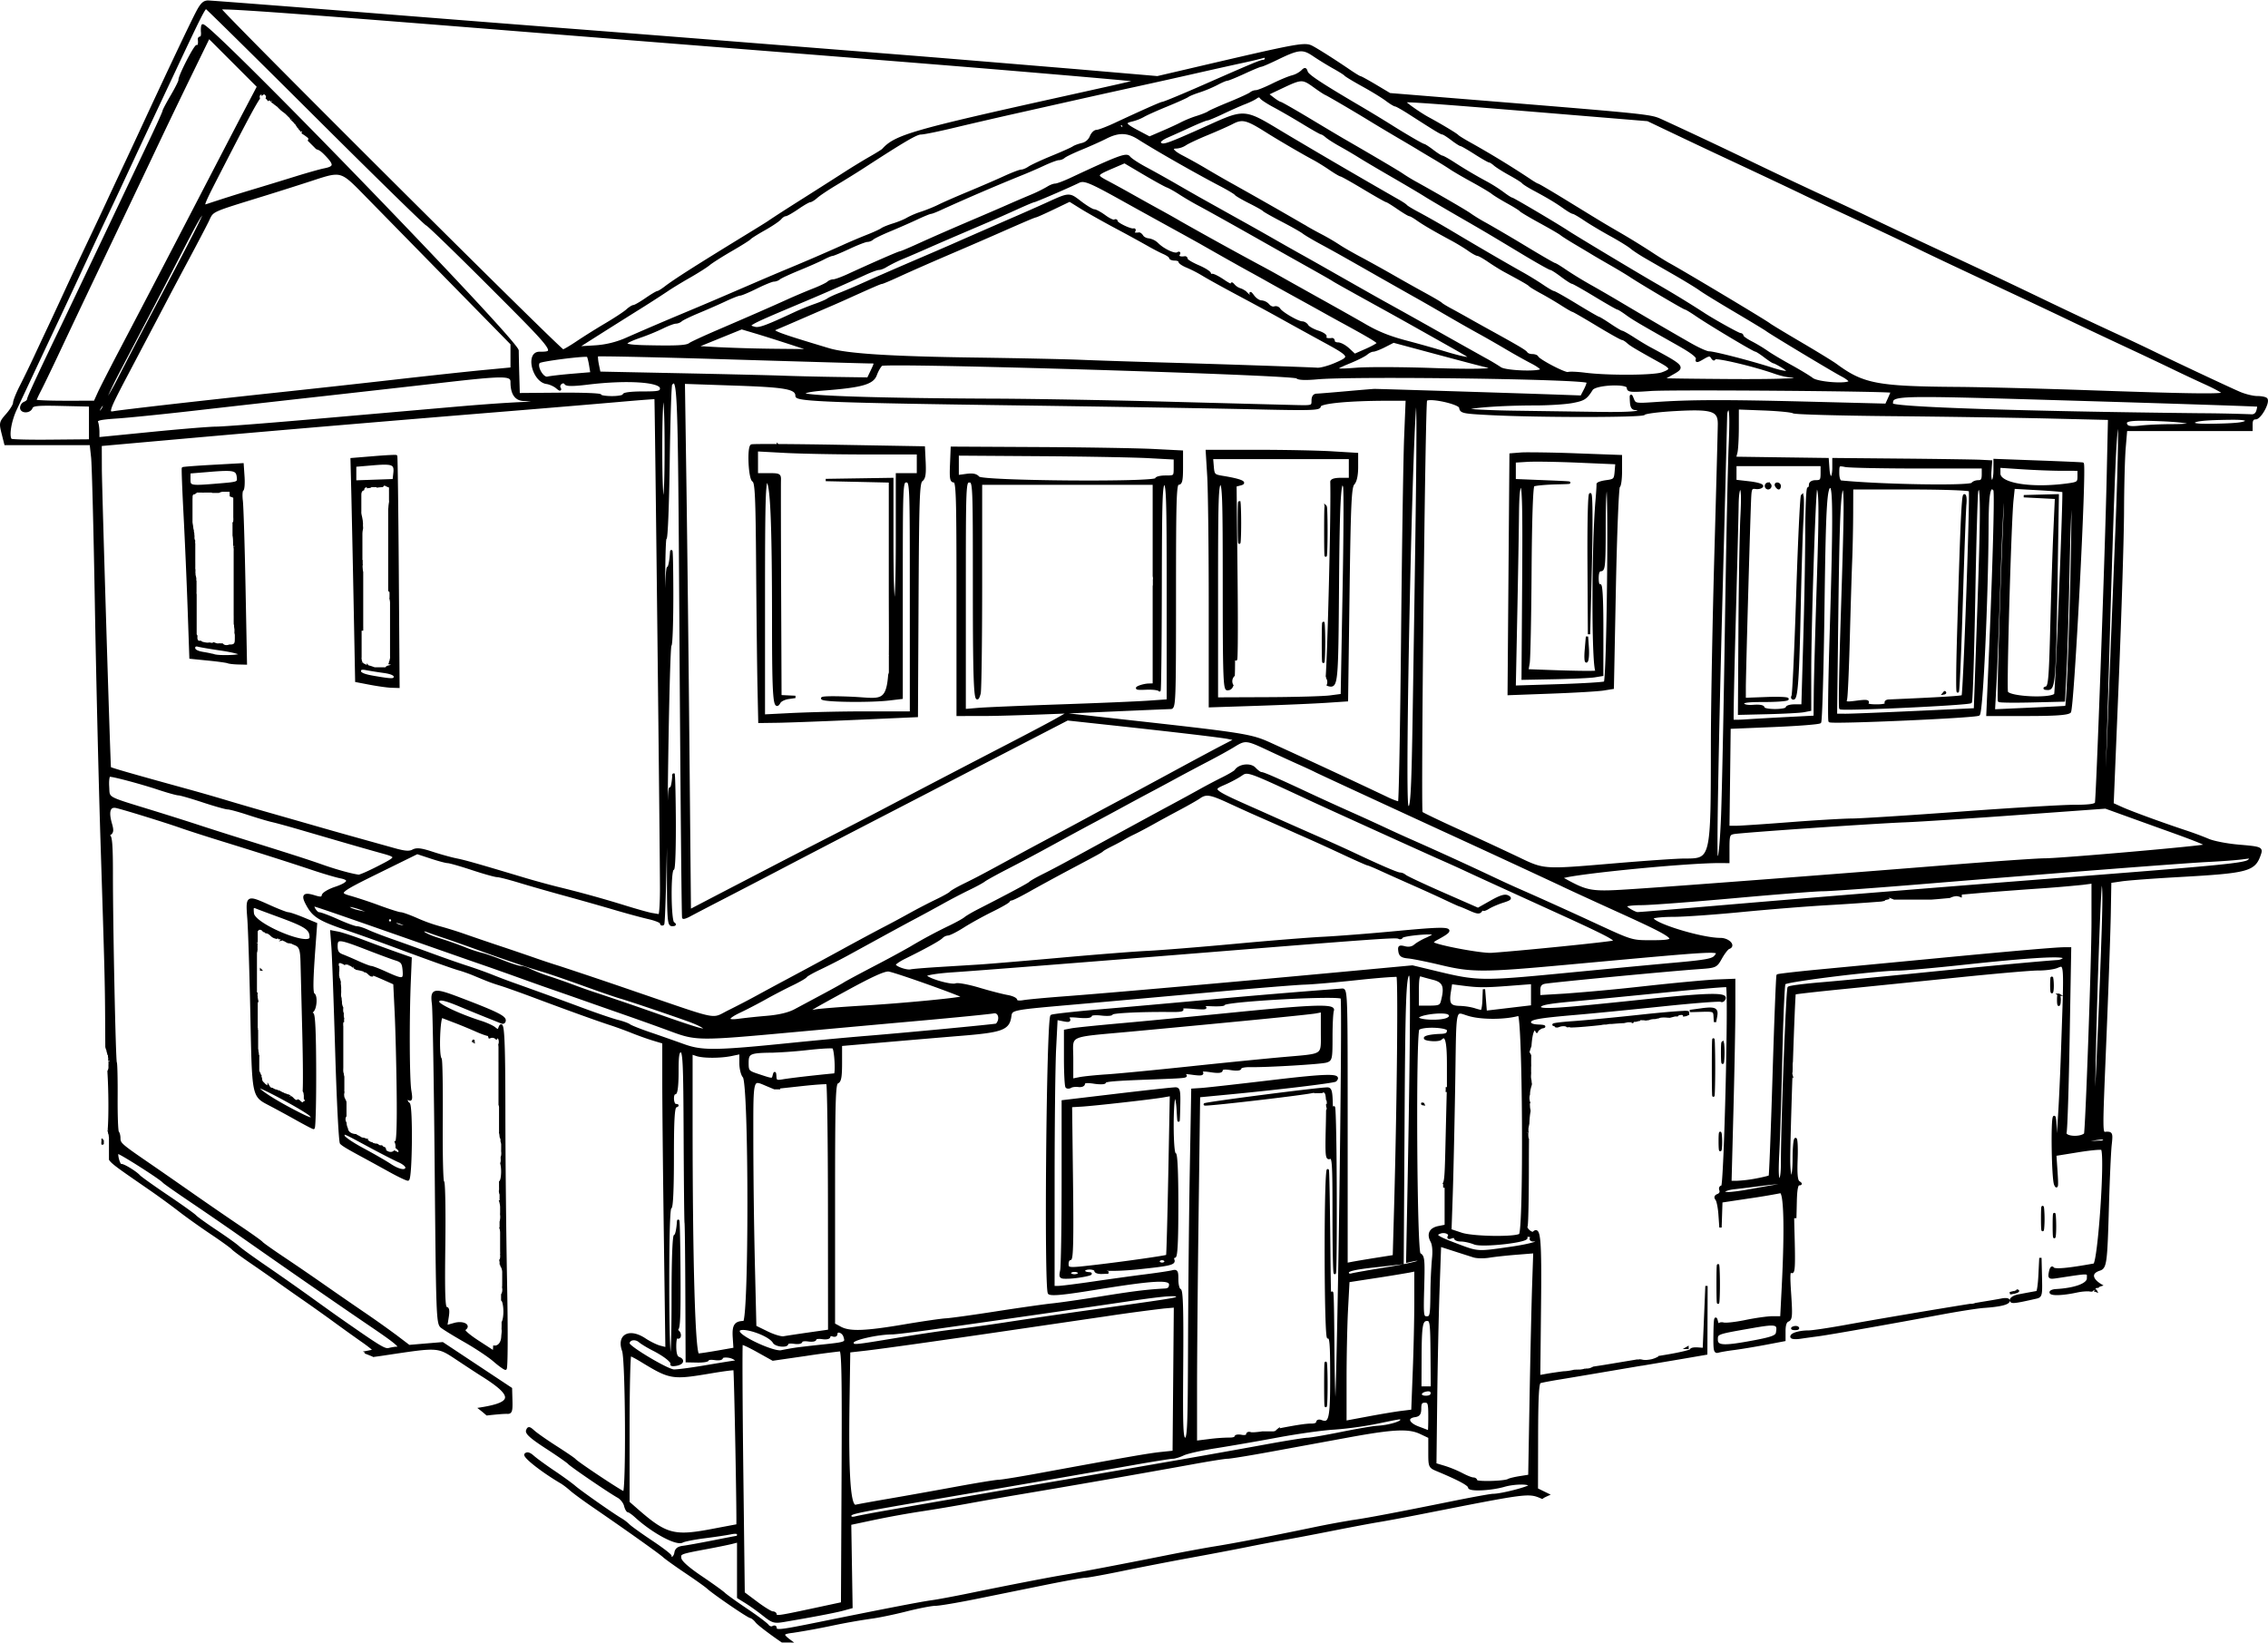 <?xml-stylesheet type="text/css" href="../css/main.css"?>
<svg class="animation-element residential" xmlns="http://www.w3.org/2000/svg" viewBox="0 0 101.017 73.158"><path d="M9.281.073v.002c-.19-.01-.301.092-.494.455-.274.52-1.334 2.757-2.513 5.305-.172.372-.51 1.098-.753 1.612-.242.515-.581 1.24-.754 1.613-.172.372-.558 1.19-.858 1.82-.3.63-.738 1.565-.975 2.08-.237.515-.569 1.23-.738 1.588-.17.359-.455.967-.634 1.352-.179.385-.461.967-.627 1.292-.167.324-.302.662-.302.75 0 .088-.142.321-.316.52-.304.346-.311.376-.196.835l.12.476h3.804l.065.598c.035.33.11 3.243.166 6.475.055 3.233.17 8.007.252 10.61.18 5.625.199 6.326.207 7.958l.007 1.21.01.042v-.007l.006.023.001.01.03.075c.015.056 0-.003.012.074.001.009-.006-.035-.002-.027.006.01.005.025.008.036.003.012.008.023.012.035l.005.027a.505.505 0 0 1 .014.025c.005.015.01.03.017.045.007.053.007.052.004.083.02.059.01.12.01.182 0-.002.002-.007.003-.005.004.012.005.025.007.037.008.05.004.099.003.15-.004.06.007.12-.007.18-.01.043-.025.072-.04.106.053.823.062 2.028.012 2.625 0-.003 0-.007.002-.006.003.005.01.053.01.058.001.013.005.026.003.038v.004a.245.245 0 0 1 .006.048c.003.008.006.01.008.015.006.014.012.029.016.044.005.02.006.041.008.062l-.003.014c.003.018.01.036.009.062a1.051 1.051 0 0 0-.001.097V51.637c.124.191.555.472 1.895 1.401.355.247.904.649 1.218.893.315.244.947.694 1.405 1 .457.306.878.61.936.676.057.065.442.349.854.63.413.283.91.63 1.106.773.196.143.705.502 1.13.797.427.295 1.086.763 1.464 1.04.378.277.923.667 1.21.868.289.2.526.39.527.423 0 .016-.137.047-.321.081.132.062.179.092-.012.03-.017-.005-.033-.012-.05-.018h-.007c.118.047.235.093.352.141l.02.014c.143-.02.277-.037.418-.059 2.566-.383 2.419-.394 3.39.247.452.3.898.591.99.648 1.498.934 1.496 1.276-.044 1.517.107.083.208.167.305.252.414-.046.754-.077.915-.071.152.005.179-.082.167-.533l-.015-.54-1.524-1.01-1.524-1.01-.747.062-.746.063-.549-.417a44.482 44.482 0 0 0-1.522-1.08c-.536-.366-1.355-.932-1.82-1.258a119.24 119.24 0 0 0-1.731-1.183c-.486-.325-.908-.625-.937-.666-.028-.041-.45-.343-.935-.67-.487-.326-1.446-.986-2.133-1.465-.686-.48-1.622-1.13-2.08-1.444-1.129-.776-1.196-.837-1.196-1.073 0-.112-.031-.235-.068-.272-.037-.038-.063-.733-.058-1.546.005-.813-.011-1.51-.035-1.55-.052-.084-.177-6.103-.175-8.443.001-1.162-.033-1.639-.117-1.64-.068 0-.055-.042.03-.096.117-.074.128-.171.05-.44-.167-.574-.078-.845.251-.769.365.084 2.218.658 2.878.891.286.101 1.082.358 1.768.57 1.684.52 3.046.954 4.11 1.309.486.162 1.038.324 1.227.36.466.092.373.274-.246.481-.283.095-.528.241-.545.326-.026.127-.096.136-.39.045-.478-.146-.546-.044-.28.422.265.468.549.637 1.754 1.047.508.172 1.321.461 1.808.642 1.815.674 2.87 1.052 3.172 1.137.172.048.476.155.676.24.682.284.78.321 1.196.45.23.071.932.322 1.561.558 1.433.537 2.784 1.024 3.338 1.202.235.075.656.23.936.342.28.113.71.266.953.339l.442.133v1.786c0 .983.031 4.049.07 6.813l.068 5.025-.285-.072c-.158-.039-.466-.19-.686-.336-.685-.453-1.206-.176-.958.51.151.418.182 6.316.033 6.316-.093 0-2.095-1.33-2.195-1.458-.028-.037-.403-.292-.832-.567-.43-.275-.88-.59-1-.7-.192-.172-.23-.177-.283-.038-.045.116.187.322.844.749.499.323.954.64 1.011.703.116.128 1.816 1.287 2.199 1.498.134.075.273.25.308.39.035.14.099.255.142.255.042 0 .192.105.333.234.77.701 1.812 1.26 2.075 1.114.086-.049.529-.136.983-.194.454-.058.977-.136 1.163-.174.223-.046.338-.03.338.047 0 .064-.018.117-.04.117-.023 0-.503.092-1.067.204-.563.111-1.165.22-1.337.242-.225.028-.322.102-.346.264-.03.209-.226.332-.226.143 0-.046-.383-.339-.85-.65-.468-.312-.921-.637-1.007-.722a1.955 1.955 0 0 0-.338-.26c-.341-.196-1.808-1.224-2.07-1.45-.143-.124-.564-.43-.936-.679-.372-.25-.782-.549-.912-.664-.16-.144-.269-.177-.34-.105-.094.093.745.752 1.583 1.245.108.063.3.209.427.323.126.114.581.449 1.01.743 1.475 1.012 2.965 2.07 3.139 2.231.096.088.54.406.988.707.448.301.884.612.97.691.273.25 1.77 1.275 1.902 1.301.07.014.188.108.264.21.075.1.562.475 1.08.831l.065.045c.125 0 .25 0 .375.002-.449-.329-.372-.373.137-.437a32.058 32.058 0 0 0 1.69-.31 28.74 28.74 0 0 1 1.744-.311c.301-.036 1.002-.18 1.558-.32.556-.142 1.15-.257 1.32-.257.17 0 1.002-.14 1.848-.312l3.078-.625c.846-.171 1.628-.312 1.737-.312.11 0 .857-.135 1.66-.301.804-.166 2.164-.43 3.022-.587.858-.156 2.005-.374 2.548-.484a64.98 64.98 0 0 1 1.612-.306c.344-.058 1.303-.24 2.132-.404.83-.165 1.766-.341 2.081-.392.315-.051 1.11-.199 1.768-.328 4.96-.977 4.918-.981 5.541-.713.02-.013.036-.028.056-.04.066-.036.134-.066.202-.097l-.495-.242.005-2.36c.004-1.743.038-2.373.13-2.408.07-.026.477-.104.906-.173.496-.08 2.176-.366 3.616-.61L73.1 60.6l-.044-.006c-.008-.001-.016-.003-.024-.002-.036 0 .023.002.018.004-.028.01-.105.005-.14.005l-1.233.205c-.292.05-.484.077-.697.11-.124.06-.156.082-.297.089-.026 0-.048-.002-.072-.003a.983.983 0 0 1-.135.037l-.075.03c-.17.031-.081.01.048-.028a.766.766 0 0 1-.113.01c-.055 0-.108.002-.163 0-.008 0-.017 0-.024-.002a2.525 2.525 0 0 1-.421.073l-.093.005c-.25.032-.57.079-.742.11l-.34.06.033-3.106c.033-2.984-.015-3.555-.275-3.295-.087.087-.389-.18-.323-.286.03-.048.055-1.225.056-2.616 0-.503.002-.898.005-1.233a.756.756 0 0 1-.03-.224c-.001-.14.024-.154.008-.112a2.695 2.695 0 0 1-.001-.18c.018-.092.028-.152.04-.203.01-.252.028-.421.054-.543v-.047c-.027-.12-.02-.092-.03-.25.007-.123.005-.085.009-.117v-.002c0 .005.006.01-.002.01v-.015a.57.57 0 0 1 0-.344c-.005-.121.029-.242.058-.359l.008-.019.003-.012c-.01 0-.005-.016.005-.038v-.006.005l.003-.007.006-.031c-.003-.017-.008-.033-.01-.05-.005-.038-.005-.061-.006-.087l-.007-.025c-.025-.139-.018-.149-.013-.273.006-.072.002-.023 0-.113v-.184c0-.027.004-.053.005-.079-.004-.11-.003-.276-.001-.45l-.01-.018c-.005.037-.01.073-.013.11-.002.02-.013-.042-.019-.063a1.879 1.879 0 0 1-.024-.11c-.005-.026-.017-.053-.01-.078.008-.028.019-.056.028-.084.015-.117.03-.24.045-.17.002.008 0 .016.003.023l.013-.037c.042-.655.177-.897.29-.628a1.62 1.62 0 0 0 .013-.037c.018-.054.167-.142.198-.154.022-.009.047-.01.07-.015a.022.022 0 0 0 .006-.002c.1-.026.006-.053-.209-.06-.255-.008-.39-.061-.39-.154 0-.17.332-.231 2.08-.382.716-.061 2.434-.23 3.82-.374 1.385-.145 2.562-.236 2.615-.203.053.033.124-.01.156-.096.089-.23-.787-.206-3.678.099-3.92.412-4.587.452-4.552.267.023-.122.346-.185 1.485-.29.8-.072 2.662-.254 4.138-.402 1.476-.149 2.7-.253 2.722-.231.124.124-.09 8.932-.217 8.932-.078 0-.112.066-.077.155.034.089-.013.183-.11.22-.115.045-.137.104-.07.186.056.066.119.377.14.69l.04.57.019-.58.019-.579 1.222-.184a29.329 29.329 0 0 0 1.404-.234c.206-.056.25 1.584.114 4.255l-.068 1.326h-.389c-.213 0-.75.074-1.19.165-.44.092-.89.143-1 .114-.108-.028-.202.003-.21.068-.006.066-.048-.02-.091-.191-.057-.224-.083-.068-.092.553-.011.778.006.86.17.811.1-.029.416-.082.702-.118.286-.037.906-.139 1.378-.228l.858-.163v-.405c0-.27.054-.426.162-.467.14-.054.152-.217.09-1.157-.06-.89-.049-1.078.062-1.01.111.069.127-.26.084-1.778-.028-1.025-.021-1.583.017-1.24l.07.625.018-.754c.012-.524.058-.755.148-.756.098-.001.094-.023-.008-.09-.102-.064-.129-.33-.104-1.028.019-.518-.002-.92-.044-.893-.043.027-.078.42-.078.874 0 .481-.044.826-.104.826s-.104-.337-.104-.806c0-.532.047-2.172.1-3.765a.213.213 0 0 1 .003-.118l.005-.155V47.417c0-.047.004-.09.011-.131.054-1.593.111-3.023.13-3.041.018-.018.987-.128 2.154-.244 1.167-.116 3.48-.351 5.139-.521 1.659-.17 3.26-.31 3.556-.307.296.002.666-.045.82-.104.4-.152.386-.351.25 3.609-.114 3.326-.275 5.276-.3 3.632-.005-.339-.034-.591-.064-.562-.102.103-.06 2.745.049 3.002.082.195.095.069.055-.53l-.053-.787 1.016-.164c.559-.09 1.04-.134 1.069-.098.194.242-.139 5.115-.351 5.153-1.184.215-1.773.266-1.839.16-.04-.067-.094.003-.125.164-.052.272-.04.28.324.226 1.499-.225 1.366-.23 1.366.063 0 .266-.576.479-1.43.528-.128.007-.234.048-.234.091 0 .113.53.096 1.142-.035.252-.054.461-.069.684-.05l.02-.014h-.002c-.03.016.003-.013.031-.032l.052-.046c-.04-.003.18-.091.099-.059.04-.016.081-.031.121-.048.003 0 .005-.003.008-.005l.017-.01.057-.018c-.412-.246-.5-.553-.053-.695.27-.086.297-.286.368-2.811.034-1.201.09-2.43.122-2.73.056-.506.045-.547-.159-.547-.268 0-.263.388-.063-4.516.087-2.122.169-4.488.183-5.26l.024-1.404.52-.076c.286-.041 1.41-.125 2.497-.186 3.138-.176 3.401-.245 3.647-.97.093-.273.05-.29-.962-.376-.504-.044-1.104-.16-1.333-.26a14.719 14.719 0 0 0-.989-.368c-1.059-.35-2.44-.855-2.86-1.044l-.416-.188.227-5.496c.124-3.023.23-6.414.234-7.535.004-1.121.038-2.397.075-2.834l.067-.796h5.586v-.26c0-.18.057-.26.187-.26.192 0 .58-.686.479-.849-.03-.047-.211-.087-.404-.087-.192 0-.552-.088-.8-.195-.51-.221-2.837-1.314-3.779-1.774a92.414 92.414 0 0 0-1.456-.69 235.895 235.895 0 0 1-3.64-1.715 322.461 322.461 0 0 0-4.11-1.942 331.259 331.259 0 0 1-3.484-1.641c-.286-.139-.988-.47-1.56-.735a237.33 237.33 0 0 1-3.64-1.715 231.63 231.63 0 0 0-4.057-1.913c-.543-.242-.328-.22-9.75-.984L61.9 4.195l-.632-.377c-.348-.207-.657-.377-.687-.377-.03 0-.248-.133-.487-.296-.604-.412-1.32-.87-1.629-1.039-.349-.192-.485-.167-5.563 1.02l-1.35.315-3.59-.308c-1.965-.162-5.393-.45-7.595-.625l-7.906-.627c-2.145-.17-5.445-.429-7.333-.574-1.888-.146-5.165-.403-7.282-.571C13.652.402 9.67.094 9.281.073zm83.932 57.353l-.014.012.019-.015c-.002 0-.003.002-.005.003zm.005-.003l.013-.01.014-.013-.027.023zm.027-.022l.025-.021h-.005l-.02.02zM9.183.347c.043.015 2.25 2.192 4.905 4.838 2.655 2.645 4.869 4.81 4.918 4.81.05 0 1.348 1.257 2.883 2.794 2.899 2.9 2.919 2.928 2.136 2.928-.575 0-.27 1.254.324 1.335.143.02.35.113.46.208.12.104.166.116.116.031-.098-.168.163-.372.265-.207.046.075.353.073.991-.005 1.74-.213 3.265-.114 3.265.213 0 .172-.09.194-.832.194-.486 0-.833.043-.833.103 0 .058-.234.104-.52.104-.286 0-.52-.037-.52-.083 0-.046-.819-.077-1.82-.069l-1.82.015-.022-.79a97.5 97.5 0 0 1-.026-1.15C23.048 15.191 9.172.868 9.023 1.133c-.022.04-.032.178-.02.307.011.129-.019.234-.066.234-.048 0-.081.035-.075.078.03.19-.018.367-.083.301-.07-.07-.808 1.368-.779 1.516.008.04-.148.353-.347.693-.2.34-.363.649-.363.684 0 .036-.238.567-.528 1.179l-.874 1.842a1937.054 1937.054 0 0 1-3.117 6.553c-.961 1.99-1.514 3.18-1.514 3.263 0 .052-.07.123-.156.155a.256.256 0 0 0-.156.22c0 .207.375.207.455 0 .051-.134.269-.155 1.337-.13l1.277.029v1.56l-1.735.016c-.954.01-1.761-.01-1.794-.043-.146-.146-.037-.833.215-1.368l.737-1.57c.255-.543.617-1.316.806-1.716a516.785 516.785 0 0 0 1.678-3.589c.251-.543.602-1.292.78-1.664.177-.372.431-.91.564-1.196l.606-1.3c.2-.43.583-1.249.852-1.82l1.003-2.133C8.91.712 9.108.322 9.183.348zm.779.022c.74 0 4.079.25 13.399.996 2.116.17 5.65.45 7.853.624 9.921.784 12.037.954 15.603 1.258 2.088.177 3.807.332 3.821.344.023.021-.331.103-3.25.749-6.746 1.493-7.506 1.713-8.06 2.331-.03.032-.287.192-.573.355-.286.163-.824.492-1.196.732-.372.239-1.12.716-1.664 1.06-.878.555-1.33.846-1.706 1.1-.063.042-.419.263-.79.49-2.331 1.426-3.332 2.062-3.762 2.392-.152.117-.308.212-.345.212-.038 0-.273.14-.522.312-.25.172-.496.312-.546.312-.05 0-.182.083-.293.184-.111.101-.53.377-.93.614-.4.236-.978.598-1.284.804-.306.206-.595.375-.64.375-.134 0-15.35-15.163-15.283-15.23.01-.01.062-.014.168-.014zm-.66 1.29L10.4 2.757l1.097 1.098-.452.86c-.434.824-.707 1.349-2.396 4.605-1.157 2.23-2.407 4.627-3.283 6.293-.436.83-.872 1.683-.969 1.897l-.176.389-1.326.001c-.73 0-1.326-.025-1.326-.056 0-.032.09-.231.2-.443.11-.211.443-.899.74-1.528.69-1.465 1.076-2.28 1.874-3.953 1.022-2.14 1.84-3.857 2.452-5.149.633-1.338 1.11-2.327 1.918-3.986zm48.58.578c.225-.02.392.06.636.225.229.156.627.4.884.544.258.143.492.29.52.329.03.037.38.249.78.47.401.22.874.51 1.05.643.177.134.357.243.4.243.041 0 .318.155.614.345 1.19.763 1.42.903 1.487.903.039 0 .224.117.412.26.187.143.37.26.405.26.035 0 .32.164.633.364.313.2.6.364.636.364.038 0 .142.066.232.146.09.08.399.274.685.432.286.157.543.319.572.36.028.04.24.175.468.298.658.352 1.016.567 1.369.819.18.128.36.234.4.234.04 0 .273.134.517.299.244.165.766.477 1.16.693.393.216.8.467.906.558.105.09.395.281.644.425.248.144.841.485 1.317.758.475.274.981.584 1.124.689.143.105.845.536 1.56.958.715.423 1.348.806 1.405.851.164.13 2.979 1.823 3.354 2.017.186.097.338.214.338.26 0 .183-1.418.092-1.676-.107-.136-.105-.575-.37-.976-.59-.4-.22-.869-.5-1.04-.621a7.02 7.02 0 0 0-.702-.421c-.215-.11-.39-.236-.39-.28 0-.044-.042-.08-.093-.08-.084 0-1.292-.675-1.676-.936a48.017 48.017 0 0 0-2.132-1.297c-.837-.483-3.61-2.148-3.9-2.343-.422-.281-2.412-1.458-2.467-1.458-.034 0-.208-.11-.385-.244a6.777 6.777 0 0 0-.738-.47 20.44 20.44 0 0 1-1.48-.875c-.242-.156-.471-.283-.51-.283-.038 0-.224-.117-.411-.26-.187-.143-.367-.26-.398-.26-.058 0-.84-.456-1.517-.884a67.414 67.414 0 0 0-1.552-.936c-1.559-.92-2.097-1.28-2.147-1.43-.053-.163-.077-.166-.216-.027a1.102 1.102 0 0 1-.434.226c-.152.038-.544.202-.87.364-.327.162-.658.295-.735.295a.415.415 0 0 0-.24.089c-.055.048-.474.241-.931.428-.458.186-.88.374-.937.417-.057.043-.29.138-.52.21a4.77 4.77 0 0 0-.675.271c-.143.077-.527.255-.853.394l-.592.255-.525-.278c-.6-.318-.642-.403-.241-.496a2.05 2.05 0 0 0 .494-.193c.114-.069.582-.28 1.04-.467.458-.188.88-.377.937-.42.057-.044.29-.139.52-.212a5.7 5.7 0 0 0 .778-.326c.2-.106.402-.193.451-.193.05 0 .393-.14.764-.311.37-.172.709-.312.752-.312.043 0 .373-.143.733-.318.474-.23.756-.348.982-.368zm-1.576.286c.047 0 .08.03.08.077a.116.116 0 0 1-.117.115c-.107 0-.53.177-2.483 1.036-1.112.49-1.947.836-2.011.836-.06 0-.902.374-2.126.945-.359.167-.722.304-.808.304-.086 0-.2.115-.254.256a.562.562 0 0 1-.388.327c-.16.038-.337.105-.394.147-.058.043-.479.232-.937.419-.457.187-.923.403-1.036.48-.113.076-.266.139-.339.139-.073 0-.424.135-.782.3-.358.164-1.072.472-1.587.685-.515.214-1.1.47-1.3.57-.2.1-.551.242-.78.317a3.68 3.68 0 0 0-.624.264c-.114.071-.395.187-.624.258-.229.071-.463.166-.52.211-.058.045-.358.182-.668.304-.31.122-.801.331-1.092.465a95.69 95.69 0 0 1-2.61 1.122c-.285.12-.894.378-1.351.576-1.772.764-2.011.866-3.12 1.33a148.116 148.116 0 0 0-2.497 1.07 4.108 4.108 0 0 1-1.488.36l-.76.046.84-.533a395.78 395.78 0 0 1 1.836-1.156 52.561 52.561 0 0 0 1.325-.85c.18-.125.631-.401 1.003-.613.372-.212.77-.465.884-.561.115-.097.56-.38.988-.628.43-.248.804-.484.833-.524.028-.04.317-.222.641-.404.324-.182.646-.399.715-.482.07-.083.17-.15.224-.15.054 0 .303-.141.552-.313.25-.172.495-.312.545-.312.05 0 .183-.082.294-.182.11-.1.505-.364.877-.586.372-.222.91-.556 1.196-.742 1.836-1.192 2.373-1.506 2.574-1.506.124 0 .79-.136 1.479-.302.689-.165 1.884-.442 2.656-.615l2.81-.631a437.09 437.09 0 0 1 2.652-.587c.686-.15 1.832-.404 2.547-.567.716-.163 1.675-.377 2.133-.476.457-.098.89-.202.962-.228a.137.137 0 0 1 .05-.01zm1.646 1.046c.182-.003.325.089.58.273.223.162.453.315.509.338.12.05 1.298.74 2.026 1.187.28.172.827.498 1.216.727.39.228.784.462.878.52.093.058.398.24.676.405.279.164.623.378.766.475.143.098.588.357.989.576.4.22.798.457.884.528.086.07.39.257.676.415.286.157.543.317.572.356.028.038.426.275.884.525s.88.496.936.546c.058.049.356.239.664.42.309.183.636.379.729.436.092.057.449.265.792.462.343.196.74.435.883.53.478.318 2.397 1.452 2.457 1.452.032 0 .253.134.491.296.58.397 2.553 1.577 2.636 1.577.036 0 .22.117.407.26.187.143.366.26.397.26.031 0 .202.088.38.196.464.282.25.323-.474.09-.92-.297-2.573-.724-2.784-.719-.101.002-.475-.165-.832-.37a238.19 238.19 0 0 1-3.094-1.805 66.02 66.02 0 0 0-1.351-.784 17.439 17.439 0 0 1-1.11-.678c-.238-.164-.458-.299-.49-.299-.03 0-.593-.324-1.25-.721a78.834 78.834 0 0 0-1.793-1.055 8.001 8.001 0 0 1-.707-.427c-.11-.093-1.219-.74-2.348-1.37a8.466 8.466 0 0 1-.676-.405c-.086-.071-1.25-.76-2.618-1.549-.162-.093-.85-.503-1.528-.91-.678-.407-1.263-.741-1.3-.742-.037-.001-.181-.091-.322-.199l-.255-.196.681-.322c.417-.197.64-.295.823-.299zm-46.193.581c.023 0 .044.011.064.028.057.047.08.09.075.144l.024.01a.392.392 0 0 1 .096.077c.031.032.064.062.094.095l.025.027c0 .003-.006-.003-.01-.004a.168.168 0 0 1-.013-.006c.018.01.025.017.029.019.03.013.075.05.127.096.046.026.036.026.075.054.017.013.036.025.053.04a.543.543 0 0 1 .037.043l-.006-.004-.003-.001.042.033c.025.024.049.05.073.076l-.006-.003.019.011a.52.52 0 0 1 .07.057c.008.006.014.006.044.028l.016.014c.02.016.042.03.06.047l.097.096c.03.032.063.06.094.09a.352.352 0 0 1 .044.07c-.002-.003-.011-.011-.01-.007a.06.06 0 0 0 .012.011v.001a.062.062 0 0 1 .012.011c.025.026.05.052.077.075.017.016.035.033.05.051l.025.037c.02.016.03.025.05.048.01.011.028.039.036.054v.005l.03.04c.007.01.012.022.018.033a.29.29 0 0 1 .067.083l.003.007.024.025c.006 0 .017.016.025.024a.27.27 0 0 1 .052.073c.003.006.013.02.008.017.016.015.027.034.04.05.055.03.124.079.215.149.077.059.09.11.054.18l.03.03.092.092.084.084c.033.033.066.064.097.099.017.019.036.032.055.047.14.034.253.134.43.32.387.411.365.53-.116.625-.185.037-.758.199-1.273.359-.515.16-1.357.418-1.872.572a71.027 71.027 0 0 0-2.055.649c-.264.084-.264.086.714-1.815.92-1.786 1.343-2.593 1.573-2.935-.037-.129.027-.217.12-.217.019 0 .037.003.056.01a.116.116 0 0 1 .056-.023zm44.314.139c.035 0 .063.02.087.057.038.06.304.234.59.386s.863.485 1.283.741c.42.256.79.466.824.466.034 0 .135.064.226.143.09.078.374.259.632.401.257.143.631.363.832.49.2.126.855.514 1.456.861.6.347 1.256.735 1.456.862.2.127.856.514 1.456.86 1.23.709 1.377.796 2.944 1.74.618.371 1.16.676 1.204.676.044 0 .264.14.489.31.224.17.442.31.483.311.04.002.498.26 1.017.575.52.314.97.572 1.002.572.032 0 .203.105.38.234.32.233.592.393 2.313 1.364.623.353.878.552.838.656-.044.115.015.106.258-.037.275-.163.327-.167.413-.032.054.086.1.105.1.042.002-.113 1.752.296 2.693.629.25.088.566.161.702.161s.247.044.247.098c0 .06-1.157.09-2.965.078-1.63-.011-2.964-.029-2.964-.04 0-.01.187-.124.416-.253.533-.3.526-.308-1.055-1.16a13.7 13.7 0 0 1-.685-.416c-.242-.156-.47-.284-.505-.284-.036 0-.273-.14-.528-.312-.254-.171-.484-.312-.512-.312-.027 0-.473-.257-.989-.572-.516-.315-.972-.572-1.013-.572-.04 0-.26-.127-.488-.282-.227-.155-.627-.4-.887-.546-.75-.42-1.938-1.11-3.064-1.781a42.99 42.99 0 0 0-1.56-.892c-.286-.149-.543-.304-.572-.343-.029-.04-.216-.162-.416-.272a351.263 351.263 0 0 1-4.577-2.666c-2.472-1.456-1.935-1.42-4.473-.303-1.258.554-1.404.595-1.507.429-.035-.057.114-.18.332-.274a62.29 62.29 0 0 0 1.043-.47c.356-.163.688-.297.736-.297.048 0 .365-.132.704-.294.34-.161.78-.356.98-.433.2-.077.427-.188.503-.246.047-.036.087-.054.121-.053zm-44.175.035c-.002.014-.004.028-.01.045.018.015.035.03.051.047l.012.024c.032-.01.035-.036-.024-.095l-.016-.016-.013-.005zm50.746.182c.366-.006 2.002.119 6.744.51l4.005.33 1.144.545c.63.3 1.565.743 2.08.983 1.716.802 3.114 1.461 3.745 1.766.343.166.998.475 1.456.687 1.448.67 2.995 1.398 3.64 1.715.583.286 1.578.756 4.525 2.137.658.309 1.478.696 1.821.86.733.352 1.744.83 3.329 1.57.629.295 1.425.673 1.768.84.343.166.96.456 1.372.643.411.188.751.376.754.419.007.099-1.5.078-6.131-.084-2.03-.07-4.606-.135-5.721-.143-3.57-.025-4.201-.146-5.409-1.038-.143-.105-.845-.536-1.56-.956-.715-.42-1.347-.802-1.404-.849-.169-.138-4.02-2.442-4.525-2.706a17.336 17.336 0 0 1-.78-.49 35.508 35.508 0 0 0-1.3-.801c-.852-.495-.778-.451-2.341-1.41-.722-.444-1.337-.807-1.367-.807-.03 0-.25-.133-.488-.297a41.03 41.03 0 0 0-2.514-1.528c-.286-.158-.543-.317-.572-.354-.047-.06-.76-.489-1.3-.78-.4-.217-1.096-.712-1.056-.752.006-.006.032-.008.084-.01zm-7.313.838c.248.006.536.16 1.103.518.525.332 1.593.955 2.084 1.217.172.091.499.293.727.45.228.155.444.282.48.282.037 0 .496.258 1.02.572.525.315.979.572 1.01.572.03 0 .259.14.508.312.25.172.485.313.523.313.038 0 .193.088.345.195.283.201.773.487 1.544.9.24.129.574.333.744.453.17.121.35.22.399.22.049 0 .276.127.503.283.228.156.555.359.727.45.775.417 1.043.571 1.092.63.028.035.263.177.52.316.258.139.666.38.908.535.242.155.462.282.49.282.027 0 .513.28 1.082.624.568.343 1.07.624 1.114.624.045 0 .156.067.246.148.151.135.37.265 1.491.888.48.266.486.344.045.504-.38.137-2.43.148-3.447.018-.341-.043-.675-.057-.743-.03-.128.048-1.314-.57-1.376-.717-.02-.046-.122-.082-.228-.082-.107 0-.221-.044-.254-.098-.055-.088-.352-.264-1.71-1.013-.252-.139-.65-.36-.884-.493-.235-.133-.59-.33-.79-.437-.2-.108-.388-.223-.416-.256-.029-.033-.357-.227-.729-.43a89.258 89.258 0 0 1-1.404-.787c-.4-.23-1.056-.594-1.456-.807-.4-.214-.845-.47-.988-.57a9.728 9.728 0 0 0-.78-.454c-.287-.15-.59-.32-.677-.375a229.881 229.881 0 0 0-3.38-1.925 47.904 47.904 0 0 1-1.04-.6 24.069 24.069 0 0 0-1.067-.597c-.461-.236-.573-.416-.257-.416a.846.846 0 0 0 .39-.139c.113-.076.557-.284.986-.46.429-.177.92-.395 1.092-.485.17-.09.305-.138.453-.135zm-5.4.179c.06 0 .11.047.11.104 0 .057-.02.104-.046.104-.025 0-.075-.047-.11-.104-.035-.057-.015-.104.046-.104zm.083.398c.232.006.456.086.703.243.82.519 2.5 1.477 3.64 2.075.344.18.648.362.677.404.028.043.31.207.624.365.315.158.596.316.624.351.029.036.403.247.832.47.43.223.85.462.936.53.086.069.437.277.78.463.694.376.948.519 2.6 1.46.63.357 1.332.755 1.561.883.23.128.72.408 1.092.624.944.548 1.32.763 1.867 1.064.26.143.778.44 1.15.66.371.22.875.501 1.118.625.243.124.442.267.442.318 0 .16-1.594.11-1.832-.056a9.61 9.61 0 0 0-.673-.402c-.252-.139-1.197-.669-2.099-1.177a319.147 319.147 0 0 0-2.132-1.194c-.453-.248-.97-.54-2.99-1.688-.4-.227-.868-.49-1.04-.585-.171-.095-.677-.38-1.122-.635a163.78 163.78 0 0 0-1.249-.706c-.411-.228-1.034-.576-1.997-1.114-.229-.128-.744-.422-1.145-.654-.4-.232-1.008-.571-1.35-.754-.343-.182-.675-.402-.739-.488-.117-.16-.463-.032-2.61.973-.298.138-.603.252-.68.252-.077 0-.232.062-.345.137a6.453 6.453 0 0 1-.777.377c-.314.132-.759.323-.988.425-.229.101-.767.334-1.196.517-1.293.551-2.095.901-2.84 1.24-.388.176-.733.32-.766.32-.06 0-1.242.517-2.29 1-.297.137-.604.249-.682.249a.395.395 0 0 0-.24.096c-.055.053-.353.196-.663.317-.31.122-.802.33-1.092.461-.68.31-1.694.753-3.13 1.37-.629.27-1.198.533-1.264.584-.145.113-.573.136-1.957.106-1.137-.025-1.17-.121-.158-.471a9.63 9.63 0 0 0 .904-.377c.24-.118.5-.215.578-.215a.399.399 0 0 0 .239-.094c.054-.052.403-.22.775-.375.371-.154.915-.392 1.206-.53.292-.137.58-.249.64-.249.06 0 .392-.14.738-.312.346-.171.692-.312.77-.312.077 0 .185-.04.24-.089.054-.049.45-.233.879-.409.429-.175.92-.392 1.092-.482.171-.09.349-.163.394-.163.045 0 .383-.142.75-.313.367-.172.73-.312.807-.312a.397.397 0 0 0 .238-.094c.054-.052.403-.221.775-.375.372-.155.915-.393 1.206-.53.292-.137.568-.25.613-.25.046 0 .275-.091.51-.203a96.629 96.629 0 0 1 3.444-1.48c.286-.112.763-.317 1.06-.456.297-.139.603-.253.681-.253a.402.402 0 0 0 .24-.094c.055-.052.404-.22.775-.372.372-.153.863-.373 1.09-.489.282-.143.523-.213.756-.207zm.075 1.298l.856.506c.471.278.94.537 1.042.575.102.038.354.179.559.312.205.134.567.348.806.476.455.243 1.62.893 2.93 1.635.43.243 1.014.573 1.3.733 1.416.794 1.676.941 1.82 1.034.135.085.779.444 2.516 1.403.21.116.656.365.989.552l1.387.78c.43.242.875.495.987.562.407.243.083.216-.886-.073a56.525 56.525 0 0 0-1.664-.47c-.823-.211-1.36-.425-1.976-.787-.258-.15-1.124-.639-1.925-1.084-.8-.446-1.643-.917-1.872-1.048-.229-.13-.627-.348-.884-.484a197.711 197.711 0 0 1-3.537-1.953c-.086-.054-.46-.265-.832-.47-.372-.203-.957-.528-1.3-.722a54.408 54.408 0 0 0-1.066-.585c-.566-.298-.56-.327.153-.635zm-35.154.51c.416-.011.66.247 1.343.944l3.728 3.803 2.783 2.838v1.1l-1.275.121c-.7.067-2.49.26-3.978.43a902.39 902.39 0 0 1-5.202.572c-1.373.146-3.526.384-4.784.527-1.259.144-2.368.278-2.465.298-.332.069-.284-.077.515-1.594 1.417-2.688 1.563-2.966 1.867-3.548.165-.314.575-1.087.912-1.716.337-.63.722-1.363.854-1.63.267-.536.008-.417 2.685-1.247.573-.178 1.452-.457 1.953-.621.504-.165.815-.27 1.064-.276zm33.315.327c.247.019.679.24 1.843.889.286.16 1.128.625 1.872 1.035.744.409 1.47.81 1.612.893.835.476 1.672.947 2.08 1.171.258.14.61.336.781.433.172.098.733.41 1.248.693s1.077.594 1.248.69c.172.097.523.29.78.431 1.264.688 1.664.927 1.662.992 0 .038-.236.172-.521.298l-.519.228-.274-.255c-.15-.14-.36-.253-.467-.253-.106 0-.193-.047-.193-.104 0-.057-.034-.1-.077-.092-.201.032-.345-.022-.291-.108.032-.053-.117-.153-.332-.223-.215-.07-.429-.19-.474-.268-.046-.078-.15-.142-.229-.142-.187 0-.912-.42-1.017-.588a.189.189 0 0 0-.218-.079c-.075.029-.196-.02-.27-.108a.477.477 0 0 0-.316-.16c-.1 0-.26-.106-.356-.235-.095-.128-.145-.175-.11-.103.084.174-.004.163-.191-.023a.74.74 0 0 0-.293-.182.645.645 0 0 1-.28-.185c-.075-.086-.107-.097-.07-.024.037.073-.135-.005-.381-.173-.247-.168-.484-.284-.528-.257-.043.027-.08.001-.08-.058 0-.059-.233-.208-.52-.331-.285-.123-.52-.264-.52-.315 0-.05-.034-.086-.077-.079-.218.035-.342-.025-.276-.132.045-.073.028-.092-.044-.048-.132.082-.637-.153-.905-.422a.721.721 0 0 0-.384-.194c-.113-.008-.24-.073-.285-.144-.044-.072-.11-.126-.146-.121-.21.028-.28-.003-.221-.098.036-.058.027-.095-.02-.08-.126.037-.761-.266-.761-.365 0-.046-.04-.06-.09-.03-.048.03-.244-.06-.435-.202-.192-.14-.406-.257-.476-.257-.07 0-.341-.162-.602-.361-.523-.4-.476-.402-1.55.087-.297.135-.868.388-1.268.562-.71.308-2.077.905-2.913 1.274-.229.1-.767.334-1.196.517-1.177.504-2.064.89-2.756 1.2a27.72 27.72 0 0 1-1.04.442c-.23.088-.468.2-.53.247-.062.047-.32.158-.572.246-.252.088-.646.247-.875.354-1.282.599-1.609.72-1.809.667-.42-.11-.382-.132 1.86-1.078a99.897 99.897 0 0 0 2.985-1.303c.297-.139.602-.253.68-.253.076 0 .231-.062.344-.137a6.48 6.48 0 0 1 .777-.377c.315-.132.76-.324.988-.426.229-.102.814-.356 1.3-.565l1.457-.623c.314-.135.89-.39 1.279-.567.388-.177.733-.322.766-.322.06 0 1.536-.637 1.99-.859a.378.378 0 0 1 .206-.04zm-.606.875l.497.31c.272.171.964.561 1.536.867a73.61 73.61 0 0 1 1.456.795c.229.132.545.297.702.365.158.07.286.162.286.207 0 .044.094.08.208.08.115 0 .208.042.208.092 0 .05.153.153.339.228a5.7 5.7 0 0 1 .701.36c.2.123.833.474 1.405.78 1.213.65 1.558.837 2.358 1.282.324.18 1.06.585 1.637.9 1.21.66 1.23.7.502 1.014-.3.13-.662.228-.805.218-.42-.028-4.436-.164-6.969-.235-1.287-.036-2.902-.09-3.588-.118-.687-.028-2.793-.073-4.681-.099-3.805-.053-5.716-.176-6.531-.421-2.363-.71-2.617-.809-2.356-.915.14-.057.675-.287 1.19-.511.515-.224 1.076-.467 1.248-.54.171-.073.475-.207.676-.298 1.209-.546 1.554-.696 1.608-.696.033 0 .352-.133.708-.297.664-.305 1.544-.69 2.833-1.242.4-.171 1.102-.476 1.56-.677 1.387-.61 1.66-.725 1.768-.751.057-.014.42-.177.804-.362zm-38.556.545c.073 0-.401.937-2.134 4.212a270.048 270.048 0 0 0-1.682 3.222c-.28.545-.55.991-.602.991-.05 0 .22-.597.6-1.326l1.294-2.47c.33-.63.95-1.826 1.377-2.658.884-1.72 1.03-1.971 1.147-1.971zm23.946 5.141l.624.186c.343.102 1.045.324 1.56.492l.937.306-1.56-.014A69.736 69.736 0 0 1 32 15.515l-1.033-.058 1.033-.42zm29.033.596l1.346.362c2.059.553 2.875.766 2.94.766.033 0 .016.041-.038.092-.057.053-1.134.058-2.544.008-1.344-.046-2.854-.052-3.354-.012-1.068.086-1.122.036-.312-.293.329-.133.672-.306.762-.383.09-.077.221-.14.29-.14.07 0 .303-.09.518-.2zm-34.982.609c.924.01 3.056.062 5.51.137 3.274.099 6.057.179 6.184.177.23-.003.23.002.06.361l-.174.364-1.463-.021c-.805-.012-1.868-.038-2.364-.057-.495-.019-2.529-.067-4.52-.108l-3.62-.074-.075-.363c-.04-.2-.053-.385-.026-.412.007-.007.18-.007.488-.004zm-1.011.018c.061 0 .1.003.108.012.026.026.074.21.107.41l.059.363-.87.073c-.478.04-.969.097-1.09.126-.232.056-.554-.539-.379-.698.085-.077 1.634-.28 2.065-.285zm14.028.383c3.603.007 17.538.445 17.668.585.065.07.385.082.893.036 1.65-.15 11.876-.011 12.051.164.023.023-.03.18-.117.35l-.16.308-1.175-.042c-1.402-.05-7.89-.253-8.04-.251-.056 0-.618.047-1.248.103-.629.056-1.225.105-1.326.108-.123.004-.181.089-.181.265 0 .253-.019.26-.703.244-.386-.009-2.879-.074-5.539-.145-2.66-.072-6.217-.135-7.905-.141-5.037-.017-8.53-.128-8.53-.271 0-.081.31-.148.895-.193 1.687-.13 2.182-.268 2.32-.65.066-.182.181-.383.256-.445.023-.018.327-.026.841-.025zm-17.838.536c.447 0 .525.083.525.251 0 .522.179.786.543.8.187.006.48.051.652.1.254.07.225.079-.156.04-.257-.027-1.802.067-3.432.208l-6.605.576c-2.003.175-3.875.319-4.16.319-.287 0-1.586.107-2.887.236l-2.367.234v-.282c0-.155-.026-.352-.059-.436-.048-.125.118-.165.91-.219.534-.036 2.163-.202 3.622-.37 1.459-.166 3.94-.446 5.513-.62 1.573-.176 3.89-.436 5.149-.58 1.484-.171 2.304-.256 2.752-.257zm7.741.265c.235-.039.248 1.399.314 11.968.042 6.512.092 11.856.113 11.877.02.021.152-.025.291-.102.14-.076.787-.414 1.439-.75.651-.336 1.699-.88 2.328-1.21 1.713-.896 3.23-1.684 5.253-2.729 1.001-.517 2.336-1.208 2.965-1.536.63-.327 1.975-1.025 2.99-1.55l1.846-.955 1.534.166c3.169.342 5.304.592 5.632.66l.339.069-.554.286c-.304.158-1.115.591-1.802.963l-1.776.96c-.291.158-.806.433-1.145.613-.338.18-.873.467-1.188.638-.314.172-1.04.562-1.611.866-.572.305-1.322.707-1.665.895-1.482.808-1.799.976-2.34 1.241-.315.154-.596.315-.625.357-.028.042-.309.2-.623.351-.315.151-.853.43-1.197.621-.343.191-.858.468-1.144.615-.286.147-1.011.536-1.612.863a273.205 273.205 0 0 1-2.809 1.519c-.314.167-.853.458-1.196.646-.343.188-.922.49-1.286.669-.817.403-.343.493-4.07-.78a251.139 251.139 0 0 0-3.485-1.175 33.87 33.87 0 0 1-1.144-.379c-.458-.159-1.137-.39-1.509-.513-.372-.123-1.05-.354-1.508-.513a17.887 17.887 0 0 0-1.219-.382 7.295 7.295 0 0 1-.975-.353c-.324-.143-.649-.26-.722-.26-.074 0-.501-.135-.95-.3a20.646 20.646 0 0 0-1.257-.42c-.652-.178-.595-.23 1.252-1.138l1.694-.833.61.201c.336.111.675.202.754.202.078 0 .569.14 1.09.312.52.172 1.02.311 1.109.311.089 0 .54.116 1 .256.461.14 1.377.402 2.035.582.658.18 1.64.458 2.184.619.544.16 1.234.348 1.534.416.3.069.547.17.547.225 0 .055.039.075.087.045.049-.03.122-2.83.163-6.221.041-3.392.114-6.18.162-6.198.048-.017.083-1.094.08-2.392-.004-1.3-.025-2.069-.047-1.711-.022.357-.083.65-.137.65-.058 0-.11 1.354-.126 3.354l-.03 3.355-.024-4.037c-.013-2.267.015-4.013.066-3.981.05.03.111-1.47.137-3.373.026-1.886.076-3.459.113-3.495.044-.044.082-.08.115-.085zm.45.02l2.276.078c2.304.078 2.748.161 2.748.516 0 .192 1.717.255 9.985.368 3.976.055 8.599.131 10.272.17 2.674.062 3.043.051 3.043-.087 0-.168 1.296-.292 3.048-.292h.833l-.068 1.69c-.037.93-.099 4.957-.137 8.95-.039 3.993-.1 7.278-.137 7.3-.037.023-.298-.071-.58-.21a372.574 372.574 0 0 0-5.114-2.377c-.922-.422-1.085-.447-7.114-1.113l-2.039-.225-.457.26c-.252.143-1.207.647-2.122 1.121-1.784.924-3.776 1.962-5.617 2.93-.63.33-1.659.863-2.288 1.185-.63.322-1.706.876-2.392 1.232l-2.56 1.33-1.311.684-.068-7.192c-.037-3.955-.097-9.245-.134-11.755zm41.585.072c.264.01.469.057.469.147 0 .153.112.164 1.014.1.913-.067 10.74.01 10.74.082 0 .017-.057.155-.126.307l-.126.276-3.54-.09c-3.664-.092-5.18-.087-6.74.02-.884.06-.914.055-1.007-.18-.087-.218-.094-.208-.077.097.013.25.067.338.206.338.103 0 .16.047.124.104-.04.064-.694.095-1.697.08l-3.79-.054c-1.187-.016-2.158-.069-2.158-.116 0-.108 1.547-.222 3.018-.222.612 0 1.366-.047 1.674-.105.528-.1.615-.155.872-.561.099-.156.704-.24 1.144-.223zm13.54.516c.192 0 .412 0 .664.002 1.212.013 3.166.072 6.314.165 4.39.13 8 .249 8.019.265.02.016.005.127-.032.245-.047.144-.145.208-.296.193a71.813 71.813 0 0 0-2.256-.046c-7.941-.085-13.73-.277-13.73-.455 0-.247-.03-.359 1.316-.369zm-56.03.061c.066 0 .103.833.103 2.29 0 1.455-.037 2.287-.104 2.287-.066 0-.103-.832-.103-2.288s.037-2.289.103-2.289zm-.351.033c.02.024.25 20.333.248 21.888-.001.644-.037 1.164-.08 1.156a30.178 30.178 0 0 0-.337-.057c-.144-.024-.682-.175-1.197-.335a50.276 50.276 0 0 0-3.016-.833c-.4-.1-1.056-.28-1.456-.4-2.128-.638-2.64-.784-3.038-.864-.241-.049-.726-.184-1.077-.299-.495-.162-.688-.184-.853-.096-.16.086-.365.071-.847-.065l-1.571-.438c-.515-.143-1.404-.394-1.976-.559a1201.1 1201.1 0 0 0-2.184-.625c-.63-.18-1.45-.419-1.821-.532a76.572 76.572 0 0 0-1.612-.463c-2.573-.708-3.48-.97-3.49-1.004-.026-.09-.403-12.433-.407-13.287l-.004-1.097 3.719-.331c3.883-.346 9.097-.787 14.484-1.225 1.745-.142 3.922-.325 4.836-.405.914-.081 1.669-.139 1.678-.129zm34.609.046c.443.025 1.21.228 1.232.376.03.207.11.225 1.28.286 2.154.114 6.839.115 6.909 0 .035-.058.654-.137 1.375-.177 1.665-.093 1.963.003 1.959.631-.001.23-.07 2.85-.154 5.826-.083 2.975-.152 6.743-.154 8.373-.005 5.254.008 5.2-1.245 5.203-.317 0-1.677.094-3.021.207-3.313.28-3.191.288-4.421-.299a200.67 200.67 0 0 0-2.6-1.207c-.859-.39-1.604-.748-1.656-.795-.082-.074.117-18.286.201-18.38.036-.04.147-.052.295-.044zm-.737.025c.108.005.098 1.577-.096 13.86-.063 3.947-.104 4.548-.292 4.245-.178-.29.203-18.095.388-18.105zm-38.215.012c.094 0 .184.007.248.02.128.024 0 .044-.287.043-.286 0-.39-.02-.233-.045.08-.012.177-.018.272-.018zM4.6 18.006a.036.036 0 0 1 .03.01c.03.031-.012.147-.096.257-.083.11-.152.154-.152.097-.002-.135.139-.355.218-.364zm72.797.18l1.173.045c.645.025 1.235.083 1.31.13.075.046 2.039.101 4.365.122 2.326.022 5.46.069 6.963.104l2.733.065-.059 2.667c-.074 3.375-.469 14.274-.524 14.447-.028.09-.319.13-.975.13-.513 0-2.797.136-5.074.304-2.277.168-4.444.306-4.816.307-.371.001-1.612.074-2.756.162-1.144.089-2.233.161-2.419.162h-.339l.028-2.21.026-2.21 1.975-.082c1.087-.045 2.011-.118 2.056-.163.045-.044.111-2.325.147-5.067.062-4.764.113-5.547.347-5.402.137.084.132 1.816-.013 6.53-.065 2.105-.09 3.856-.053 3.892.09.09 6.474-.19 6.64-.293.14-.087.373-5.111.388-8.38.007-1.498.083-1.89.313-1.63.07.078-.039 3.812-.247 8.54l-.065 1.483h1.751c1.245 0 1.8-.038 1.917-.13.14-.111.703-10.96.574-11.06-.013-.01-.9-.049-1.973-.088l-1.95-.072v.474c0 .269-.049.474-.113.474-.067 0-.099-.176-.08-.442l.033-.442-.466-.024c-.257-.013-1.836-.037-3.51-.052l-3.042-.028v.384c0 .544-.19.594-.228.06l-.032-.444-2.066-.028-2.065-.029.062-.231c.034-.128.062-.624.063-1.103zm-.4.027c.088 0 .1.446.048 1.69-.039.93-.114 4.597-.168 8.149-.053 3.552-.13 7.285-.169 8.295-.039 1.01-.111 1.837-.16 1.837-.048 0-.09-.035-.093-.078-.04-.507.052-5.488.217-11.676.111-4.205.203-7.774.204-7.932 0-.156.055-.285.12-.285zm22.491.43v.001c.454.002.585.034.56.112-.032.096-.377.142-1.216.163-.918.023-1.162 0-1.128-.104.032-.095.377-.142 1.216-.163.23-.006.417-.008.568-.008zm-4.117.045c.214 0 .486.006.827.02 1.508.058 1.895.234.52.235-.473 0-1.098.03-1.39.064-.366.044-.557.025-.61-.062-.115-.184.01-.255.653-.257zm-1.03.22c.01-.004.019 0 .028.009.053.052.003 2.233-.115 5.128-.113 2.77-.264 6.57-.335 8.443-.07 1.874-.17 3.407-.22 3.407-.05 0-.067-.082-.04-.182.029-.1.102-1.937.165-4.082.311-10.719.384-12.647.517-12.722zm-59.696.92v.001c-.702-.004-1.148 0-1.17.014-.154.092-.088 1.474.075 1.565.128.072.156.67.18 3.828.015 2.058.042 4.456.06 5.329l.034 1.586.8-.011c.441-.006 2.018-.064 3.506-.13l2.705-.12.026-5.189c.024-4.539.048-5.205.188-5.308.122-.09.153-.276.13-.79l-.032-.674-3.797-.067a227.71 227.71 0 0 0-2.705-.034zm7.75.115l-.03.747c-.026.618-.004.747.129.747.142 0 .16.582.16 5.201v5.201l1.223-.002c.672 0 2.767-.07 4.655-.154 1.888-.083 3.514-.153 3.615-.154.17-.002.181-.31.181-4.995 0-4.369.02-4.993.156-4.993.124 0 .157-.148.157-.713v-.715l-1.275-.065c-.7-.035-3.006-.074-5.122-.085zm-8.686.11l1.265.068c.695.037 2.31.068 3.588.068h2.324v.936H39.951v2.861c0 1.838-.037 2.86-.104 2.86s-.104-.988-.104-2.756v-2.757l-1.482.023-1.482.023 1.43.031 1.43.032v4.686c0 1.342.01 2.312.002 3.038l.005.025-.005.041v.014l.001.075v.636l-.032.109v.008c-.033.426-.094.684-.203.84.044.077.03.065-.01.012-.229.31-.667.19-1.501.155-.865-.036-1.358-.022-1.267.035.171.108 2.168.129 2.985.03l.545-.065V26.26c0-4.753.003-4.823.209-4.823.205 0 .207.07.207 5.15v5.148h-1.95a80.77 80.77 0 0 0-3.277.069l-1.326.067v-5.216c0-4.302.025-5.218.14-5.218.196 0 .275 1.799.276 6.262 0 3.389.047 3.99.28 3.58.046-.083.225-.17.397-.195l.311-.046-.334-.015-.333-.016-.019-4.655c-.01-2.56-.013-4.783-.008-4.94.01-.275-.01-.287-.506-.287h-.516v-.536zm20.044.032l.068 1.108c.037.61.068 3.168.068 5.684v4.576l2.106-.069c1.158-.038 2.532-.098 3.052-.132l.946-.063.064-4.733c.055-4.052.087-4.76.224-4.91.104-.115.16-.38.16-.752v-.574l-1.108-.067c-.61-.038-2.114-.068-3.344-.068zm14.318.112c-.156 0-.272.003-.335.008l-.454.036-.042 5.335-.042 5.335 1.9-.07c1.046-.038 2.089-.1 2.318-.137l.416-.067.088-4.47c.05-2.459.132-4.486.183-4.505.051-.019.092-.33.092-.69v-.657l-2.002-.073a60.767 60.767 0 0 0-2.122-.045zm-25.416.044l3.666.025c2.017.013 4.193.053 4.837.088l1.17.063v.406c0 .404-.002.406-.416.406-.228 0-.416.047-.416.104 0 .198-7.75.136-7.914-.063-.1-.12-.25-.152-.533-.114l-.394.053v-.484zm-25.01.076c-.016-.016-.469.007-1.006.052l-.977.08.04 1.602c.02.881.068 3.105.103 4.941l.065 3.339.624.119c.344.065.766.124.938.13l.315.01-.036-5.12c-.02-2.818-.05-5.136-.066-5.153zm36.335.08h6.149v.936h-.416c-.265 0-.414.047-.411.13.038 1.214-.116 7.458-.204 8.698a.362.362 0 0 1 .05.341l.025.01c.371.096.384-.04.416-4.446.03-3.948.09-4.901.283-4.4.034.089.024 2.214-.023 4.725l-.083 4.564-.52.068c-.286.039-1.538.074-2.782.079l-2.263.009v-4.785c0-4.184.02-4.785.156-4.785.137 0 .156.578.156 4.577 0 3.916.022 4.577.15 4.577.109 0 .177-.041.221-.17a.37.37 0 0 1 .063-.448c.008-.162.01-.362.011-.616l.002-1.003.078.833c.042.458.057-1.08.033-3.416l-.045-4.247.236-.062c.278-.073-.029-.196-.802-.321-.391-.064-.417-.09-.448-.458zm14.41.113c.464-.002 1.213.015 1.913.045l1.696.073-.031.378c-.03.353-.06.383-.426.431-.216.029-.388.088-.382.131.006.043-.014.371-.045.728-.185 2.127-.177 7.55.008 7.598.204.053-.724.049-2.182-.005l-.915-.034.057-.334c.031-.184.069-2.02.082-4.079.016-2.346.064-3.773.13-3.821.057-.042.525-.087 1.04-.1.831-.02.779-.028-.468-.079l-1.404-.057v-.832l.572-.035c.078-.005.2-.007.355-.008zm-51.243.134c.403.003.46.113.422.442l-.034.3-.859.03-.858.03v-.706l.801-.068c.221-.019.394-.03.528-.028zm-6.344.036l-1.312.073c-.722.04-1.327.086-1.343.102-.016.016.02.938.078 2.048.059 1.11.141 3.002.183 4.203l.076 2.185.779.078c.428.042.826.097.884.121.058.025.262.048.454.053l.348.008-.066-3.407c-.036-1.873-.09-3.6-.119-3.839-.03-.238-.016-.456.03-.484.045-.028.066-.296.045-.596zm66.49.03h3.848v.363c0 .319-.032.364-.26.364-.162 0-.26.059-.26.156 0 .086-.035.156-.078.156s-.08.831-.082 1.847a232.022 232.022 0 0 1-.09 4.836l-.086 2.99h-.352c-.194 0-.352.047-.352.105 0 .057-.234.104-.52.104-.3 0-.52-.047-.52-.111 0-.066-.175-.098-.432-.078-.277.021-.448-.014-.477-.097-.034-.098.199-.13.946-.13.545 0 1.012-.035 1.039-.078.026-.043-.392-.062-.93-.042l-.979.036v-.505c0-.615.207-7.931.241-8.513.021-.36.054-.412.247-.385.122.017.25-.014.283-.068.035-.055-.211-.13-.563-.171l-.624-.072v-.354zm4.717.01c.045.002.105.013.184.029.18.035 1.63.065 3.225.065h2.9v.312c0 .24-.048.312-.203.312-.11 0-.23.047-.266.104-.093.15-4 .09-5.85-.092-.078-.008-.13-.164-.13-.39 0-.275.004-.348.14-.341zm7.037.062l1.013.067c.558.037 1.354.068 1.769.068l.754.001v.298c0 .276-.036.303-.483.364-1.617.222-3.053-.009-3.053-.49zm-79.08.142c.512-.015.6.065.63.316.03.264.016.27-.77.337-1.368.116-1.394.111-1.394-.235v-.303l.867-.071c.278-.024.496-.039.667-.044zm33.208.513c.206 0 .208.07.208 4.837 0 4.387.05 5.333.247 4.603.034-.13.063-2.282.064-4.785v-4.55h7.698v4.111c.004.026.01.055.011.076.007.04-.005.093-.004.127.002.024.001.048.001.073v.122c0 .022-.006.038-.008.059v4.377l-.234.007c-.129.004-.328.05-.442.103-.152.07-.061.089.338.07.3-.013.566.023.59.08.024.057.047-1.99.052-4.55.007-4.065.028-4.655.164-4.655.137 0 .156.606.156 4.827v4.828l-.858.06c-.472.034-2.239.109-3.926.166-1.688.058-3.338.128-3.667.156l-.598.05v-5.095c0-5.026.003-5.096.208-5.096zm35.574.104a.104.104 0 0 0 0 .207.105.105 0 0 0 .104-.103.105.105 0 0 0-.104-.104zm.41 0c-.06 0-.081.046-.046.104.035.057.085.103.11.103.025 0 .046-.046.046-.103 0-.058-.05-.104-.11-.104zm-62.04.017c.046.002.107.01.092.006-.025-.006-.064-.003-.09-.003h-.044c0 .004.008.01.044.02l.02-.01c.237.138.237.058.237.168v.091c0 .013 0 .016-.002.024v.004l.002.02V22.27a.37.37 0 0 1-.005.133 1.489 1.489 0 0 0-.01.07c-.012.09-.007.077-.016.168 0 .012-.004.024-.005.036V26.297c.042.025.06.041.06.115v.162l-.001.024-.001-.006-.002-.015c.004.045.003.013.004.046 0 .01-.001.023-.003.032 0 .002-.004-.007-.004-.005l.003.012c.017.073.03.148.026.223V29.195c0 .052.01.103-.007.154-.01.025 0-.001-.01.052l-.007.028c.114.001.198.004.072.01v.09h-.004a.386.386 0 0 1-.09-.015c0 .003 0 .006-.002.008l-.01.022c.05.012.094.017.102-.014 0 .003.004.004.004.008v.06c0 .097-.193.065-.254.14-.028.033.166.005.115.02-.01.005-.022.009-.034.011-.014.003-.028.004-.043.005-.037-.003-.073-.003-.11-.003h-.509c-.037 0-.047-.005-.08-.02.024.007.04.007.065.004l-.034-.011h-.006l-.028.004h-.003l.004.003c-.002 0-.004 0-.007-.002l-.001-.001c-.011 0-.029.003-.034 0l-.007-.004c.006.014-.052-.013-.086-.03a.13.13 0 0 1-.04-.008l-.052-.022-.009-.003-.022-.015c-.014-.006-.038-.017-.03-.01a.236.236 0 0 1-.094-.06l-.004-.002c-.01-.005-.016-.016-.022-.024l-.003-.004c-.004-.007-.013-.017-.028-.035.008.011.017.023.01.02-.016-.005-.018-.028-.03-.04-.01-.027-.026-.052-.032-.08-.002-.01 0-.021 0-.032a.26.26 0 0 1-.013-.076c0-.018.003-.038.004-.056v-.096-.17-.096-.746c0-.057-.006-.116.014-.17.008-.023.022-.042.033-.062l.006-.01.018-.023V25.77v-.29a.355.355 0 0 1-.017-.09c-.004-.088-.024-.182.003-.269-.003.014-.005.028-.01.042v-.013-.023-.096c-.01.007-.003.004-.008-.022a.423.423 0 0 1-.003-.123l-.001-.05v-.178-.155-.083V23.756c.007-.089.004-.078.02-.166l.011-.065c0-.015 0-.03-.002-.045l-.005-.076.002-.075c0-.037-.003-.049-.007-.09l-.004-.052-.026-.144c-.018-.085-.045-.169-.037-.257v-.751c0-.08.02-.14.05-.181a.18.18 0 0 1 .126-.157l.011-.009c.026-.014.051-.031.08-.04.013-.005.029-.005.044-.005.016 0 .031.003.046.004l.083-.001h.274c.022.004.043.005.064.01l.008.003.04-.003c.007-.009.013-.012.02-.012l.012-.008.001-.002.004-.002-.001.002-.005.008.018-.017c.012-.006.025-.007.037-.01a.097.097 0 0 0-.038.01c.072-.048.082-.063.138-.062h.022c.001-.004.017-.005.042-.004zm-.214.074l-.004.002c0 .001 0 .003-.003.005l.007-.007zm-.007.007l-.003.003h.001l.002-.003zm-.003.003h-.006l-.008.013.007-.001.006-.009c-.01.01-.003.001.001-.003zm-.348 8.105h.004l-.016-.007.012.007zm.92-.219h.002c0-.003.003-.003.003-.007 0-.042-.038-.046-.085-.04l-.008.031c.044-.01.08-.012.088.016zm-.47-7.926c-.014 0-.027.008-.04.011.02 0 .057-.004.077 0 .006-.002.007 0 .013-.004.016-.006-.034-.01-.05-.008zm.037.011a.372.372 0 0 1-.136.03 1.23 1.23 0 0 1-.009.011l.138-.01c.006-.006.013-.01.018-.017.007-.008 0-.012-.011-.014zm50.714.032c.103 0 .124.912.101 4.29l-.029 4.292 1.434-.028c.788-.016 1.585-.053 1.771-.083l.338-.055v-2.03c0-1.327-.036-2.007-.104-1.965-.061.038-.104-.086-.104-.306 0-.26.047-.37.156-.37.133 0 .156-.278.156-1.873 0-1.316.035-1.872.117-1.872.128 0 .028 8.627-.1 8.75-.038.036-.958.092-2.045.127l-1.976.062.065-3.195c.036-1.758.07-3.77.077-4.47.01-.943.047-1.274.144-1.274zm-51.39.042l-.015.004c.003 0 .004.002.007.003l.018-.002-.01-.005zm73.331.032l1.095.062c.603.034 1.107.076 1.122.093.048.056-.312 9.012-.365 9.062-.238.23-2.06.137-2.155-.11-.067-.175.145-7.605.244-8.546zm-1.55.007a.019.019 0 0 1 .02.003c.112.093.097 1.484-.024 5.02l-.17 4.844-2.658.124c-1.462.068-2.855.123-3.095.123l-.438-.001.051-4.291c.055-4.584.11-5.8.261-5.8.118 0 .11.884-.05 5.826-.069 2.145-.1 3.93-.068 3.968.072.083 5.718-.18 5.81-.272.037-.037.103-2.135.149-4.664.045-2.528.106-4.663.136-4.744.03-.08.055-.127.077-.136zm-7.22.012c.154-.053.162.84.056 4.12-.07 2.174-.132 4.427-.137 5.008l-.01 1.057-1.221.063c-.672.034-1.488.081-1.813.103-.326.023-.606.026-.625.008-.018-.018.022-2.014.089-4.436.066-2.421.125-4.743.13-5.157.006-.488.05-.755.127-.755.085 0 .1.355.053 1.275-.035.7-.074 2.959-.086 5.018l-.023 3.745 1.295-.031c.712-.018 1.424-.056 1.581-.086l.286-.055v-1.682c0-2.042.198-8.104.267-8.172a.088.088 0 0 1 .032-.023zm-64.73.004a.1.1 0 0 0-.034.057v.003c.006-.003.012-.003.018-.005a.304.304 0 0 0 .015-.056zm66.304.007h2.594c1.444 0 2.62.042 2.653.094.068.11-.248 9.087-.322 9.162-.041.041-1.022.101-3.293.2-.103.006-.159.056-.124.114.04.063-.121.103-.415.103-.336 0-.458-.036-.407-.119.054-.087-.072-.1-.47-.047-.492.065-.54.054-.49-.115.03-.102.083-1.31.12-2.683.036-1.373.084-2.941.106-3.485.022-.543.042-1.491.044-2.106zm6.771 0c.043 0 .053.526.024 1.17-.154 3.381-.3 8.25-.249 8.297.033.03.696.036 1.474.018l1.414-.035.069-1.37c.038-.755.1-2.857.136-4.673.038-1.817.107-3.303.155-3.303.114 0-.145 9.546-.26 9.633-.01.007-.737.045-1.618.084l-1.602.073.064-1.177c.035-.646.121-2.873.19-4.947.07-2.073.161-3.77.203-3.77zM9.98 21.85v.002h.297l.005.219c.054.02.108.04.16.065v.824c-.001.047 0 .093.003.14 0 .061-.002.124-.014.185 0 .003 0-.01-.002-.009a1.362 1.362 0 0 1-.023.017c0 .006.002.007.002.016v.537l.002.008c.01.056.016.113.019.17.002.045.005.14.005.182l-.001.065.006.038c-.001-.004 0-.009-.003-.012-.002-.002 0 .006 0 .01.005.017.008.034.012.052.004.03.01.059.011.088.003.033 0 .067 0 .1v2.86l.001.004V27.705c.003.02 0 .034.001.05v.025l.001.005.015.068c.003.016 0 .04 0 .063l.001.007.003.012v-.007l.002.007c.004.02.006.036.004.055.005.01.008.016.008.03V28.125l-.003-.007v.012c0 .008.003.012.004.021l-.004.035c.012.038.02.078.019.117v.126c-.005.134.024.326-.234.328h-.05c-.135.05-.263.028-.324-.047-.008 0-.015-.002-.023-.003-.045 0-.09.002-.134-.007l.04.006c.029.004-.059-.003-.059.005-.063-.005-.07-.003-.123-.021-.048.004-.098.009-.146 0-.018-.003-.035-.01-.053-.016a.349.349 0 0 1-.079-.008c-.074.021-.168.003-.292-.025a.222.222 0 0 1-.098-.05h-.004H8.88a.112.112 0 0 1-.076-.022.526.526 0 0 1-.018-.016v-.002l-.004-.005a.933.933 0 0 0-.016-.025c-.018-.06.003.026-.014-.03-.003-.009-.004-.018-.006-.028v.004l-.004-.018c-.004-.03 0-.059 0-.088v-.04a.14.14 0 0 1-.034-.097V26.48l-.002-.02a.163.163 0 0 1-.007-.048c0-.01.002-.02.003-.029v-.158-.206-.137c-.004-.011-.008-.022-.01-.034-.005-.021.004-.049 0-.07v-.016c-.003-.023-.008-.046-.013-.069-.003-.019-.009-.036-.014-.054a.146.146 0 0 1-.007-.047l.002-.023v-.02l-.001.005-.004-.017-.003-.026c-.001-.028.002-.055.002-.083v-.042-.002c-.002-.001-.003-.006-.004-.01-.006-.022-.004-.047-.004-.07.002-.108.001-.216 0-.324v-.18-.055-.511a.725.725 0 0 1-.006-.105l.003-.031v-.012-.002a.195.195 0 0 1-.01-.02l-.012-.028a.404.404 0 0 1-.01-.123v-.05-.002c-.008-.024-.006-.049-.007-.073a.043.043 0 0 0-.002-.01c0-.008 0-.013-.002-.017-.004-.013-.01-.026-.01-.05v-.051a.29.29 0 0 1-.003-.02l-.018-.06c-.009-.036-.01-.072-.016-.107 0-.014-.004-.027-.005-.041v-.004c0-.011-.003-.024-.005-.034-.011-.073.009.053-.01-.05l-.003-.026v-.005c-.002-.014-.01-.027-.008-.042v-.478-.367-.087-.105-.003-.023l.003-.024v-.031c.005-.017 0 .003.001-.034 0-.027.005-.053.014-.078 0-.005-.003-.011 0-.015.017-.022.072-.055.082-.069 0 0 .002 0 .001.001.004 0 .011 0 .018.002l.004-.004c-.006-.001-.006-.003-.01-.003a.108.108 0 0 0-.015.002c-.011-.002-.012-.004-.002-.005.004 0 .001.002.003.003l.032-.007c.01-.012.006-.003.003 0 .008-.008.013-.015.013-.012.097-.027.023-.005.008-.003-.002 0 .003-.002.005-.003l.008-.004.018-.004c0-.026.003-.034.072-.034h.216l.018.003h.015v-.003l.001.001h.016l.014.002c.007 0 .01 0 .018-.002h.316a.03.03 0 0 0 .003 0 .174.174 0 0 1 .02-.008c.013-.004.025-.005.033.003.006.006.01.014.015.02l.017.001h.257a.464.464 0 0 1 .242-.053zm-1.338.105h.001l.007-.007h-.003l-.006.007zm.006-.006l.002-.002a.028.028 0 0 0-.007.002s-.013.006-.003 0h.01zm-.005.006l-.004.004h.003l.003-.004h-.002zm-.004.004l-.007.006.007-.006zm.032-.022a.034.034 0 0 0-.019.012.29.29 0 0 1 .051-.006c-.01-.005-.021-.01-.032-.006zm-.023.02l-.001.003.018.002c.006 0-.008-.002-.017-.005zm62.185.056c-.055-.058-.085 1.202-.075 3.069l.017 3.167.076-3.069c.044-1.78.036-3.11-.018-3.167zm16.66.047c-.075 0-.137 1.43-.28 6.449-.037 1.287-.044 2.317-.013 2.288.03-.029.107-1.83.173-4.004.066-2.174.138-4.129.16-4.343.02-.215.003-.39-.04-.39zm4.159 0l-.757.02-.756.02.719.037.718.037-.068 1.529c-.038.841-.099 2.733-.137 4.203-.06 2.32-.09 2.68-.234 2.718-.109.03-.088.05.06.057.299.016.323-.281.397-4.955zm-11.387.015c-.04.036-.135 2.035-.212 4.442-.078 2.406-.172 4.424-.209 4.484-.036.06-.02.108.036.108.146 0 .209-.932.273-4.056.031-1.517.085-3.272.12-3.901.034-.63.029-1.114-.008-1.077zm-25.064.303c-.013-.05-.022.277-.022.878 0 .8.016 1.142.036.758.02-.383.02-1.039 0-1.456a1.916 1.916 0 0 0-.013-.18zm3.849.187c-.013-.037-.021.377-.021 1.107 0 .972.016 1.356.035.853.019-.503.019-1.3 0-1.768a1.602 1.602 0 0 0-.014-.192zm-7.488 4.295c.004.025.008.115.013.276.018.647.018 1.677 0 2.288-.019.612-.034.083-.034-1.175 0-.944.01-1.462.02-1.389zm7.383.889c-.013-.038-.022.284-.022.864 0 .772.016 1.088.036.702.02-.386.02-1.018 0-1.404a1.264 1.264 0 0 0-.013-.162zm-48.484.034v.001zm5.666.115c-.007.016-.011.032-.017.049-.027.075-.015.097.017.093v-.07zm54.558.455l-.05.593c-.028.326-.013.555.034.508.046-.046.069-.313.05-.593zm-61.162.31c-.006 0 .014.004.018.005h.002a.12.12 0 0 0-.02-.006zm.024.006l.034.01c-.006-.001-.006-.002-.01-.004l-.02-.005h-.004zm-.8.073c.023 0 .048.002.077.01.1.028.568.107 1.04.176.472.07.858.167.858.218 0 .085-.966.117-1.196.04a5.235 5.235 0 0 0-.494-.101c-.251-.042-.39-.122-.39-.224 0-.075.038-.116.105-.119zm7.481.873c-.006-.004.008.013.015.017a.343.343 0 0 0 .04.021l-.055-.038zm.16.066l.012.014c.014.013.035.017.055.02-.035-.018-.066-.035-.067-.034zm.077.019a.115.115 0 0 0 .019.016l.03.01c-.007-.003-.017-.011-.012-.01a.135.135 0 0 1 .022.014c.012.004.022.009.034.012.01.002.02 0 .03-.002-.04-.014-.081-.029-.123-.04zm-.041.012l.002.001c.01.004.023.004.034.006-.01-.005-.023-.006-.036-.007zm-.243.067c.037.002.08.007.133.018.157.03.508.087.78.124.319.044.493.119.493.212 0 .16-.102.164-.962.015-.41-.07-.598-.15-.598-.255 0-.083.045-.118.154-.114zm52.155.2c.056 0 .109.007.144.021.07.029-.012.05-.184.049-.172-.002-.23-.026-.128-.053a.665.665 0 0 1 .168-.018zm18.28.853l-.044.052c.048-.008.078-.023.055-.046-.003-.003-.008-.004-.01-.006zm-.793.393c.085 0 .17.006.234.019.129.025.023.045-.234.045s-.363-.02-.234-.045c.064-.013.15-.019.234-.019zm-30.28 1.782c.196.017.448.13.922.353.443.208 1.063.493 1.377.633.315.14.655.298.755.35.1.054 2.566 1.194 5.48 2.536a820.13 820.13 0 0 1 5.487 2.538c.103.055 1.253.584 2.554 1.175 2.653 1.205 2.797 1.335 1.477 1.335-.94 0-.868.022-2.699-.825-1-.463-2.389-1.09-3.172-1.433a46.487 46.487 0 0 1-1.092-.498 163.24 163.24 0 0 0-3.901-1.783 60.69 60.69 0 0 1-1.092-.499 98.528 98.528 0 0 0-1.508-.687c-.544-.242-1.363-.616-1.82-.83-1.465-.685-2.033-.934-2.132-.934-.053 0-.185-.095-.294-.211-.195-.21-.685-.152-.85.099-.03.045-.287.198-.573.34-.286.142-.731.376-.988.52-.258.145-.843.464-1.3.71-.72.386-1.485.802-4.63 2.518-.314.172-.806.43-1.092.572-.286.144-.543.29-.572.327-.046.058-.936.535-2.288 1.225-.257.132-.528.29-.602.353-.073.063-.377.232-.675.376-.61.293-1.215.619-1.747.938a51.05 51.05 0 0 1-1.605.868c-.686.359-1.295.686-1.352.727-.057.041-.479.275-.936.52l-1.26.674c-.282.152-.71.254-1.249.3a30.75 30.75 0 0 0-1.262.132c-.59.082-.567-.086.052-.376.272-.128.775-.389 1.118-.58.344-.193.882-.473 1.197-.624.314-.151.595-.313.624-.359.028-.046.309-.205.624-.353a27.56 27.56 0 0 0 1.196-.61l1.56-.854c.515-.282 1.194-.65 1.508-.816a79 79 0 0 0 1.197-.651c.343-.191.872-.467 1.175-.613.304-.146.608-.312.677-.367.068-.056.522-.307 1.008-.558.847-.437 1.272-.664 2.653-1.42.343-.187.928-.503 1.3-.701.372-.198.933-.501 1.248-.673.314-.171.83-.448 1.144-.615.315-.166.853-.455 1.196-.642.343-.187.976-.522 1.405-.746.429-.223.954-.513 1.168-.646.252-.156.393-.233.59-.216zm-.067 1.406c.247-.035.75.203 2.938 1.22.828.384 5.144 2.342 5.773 2.618.315.138.807.36 1.093.494.621.29.911.422 4.25 1.944 2.095.956 2.538 1.193 2.34 1.251-.218.065-4.105.457-5.435.55-.448.03-2.489-.353-2.63-.495-.028-.028.057-.109.19-.18.93-.498.724-.534-1.739-.302-1.197.114-2.692.23-3.322.261-.63.031-2.407.173-3.952.317-1.545.143-3.277.282-3.849.31-.572.026-2.327.164-3.9.306-1.574.141-3.212.278-3.641.305l-1.82.112c-.573.036-1.111.08-1.197.1-.2.047-.728-.142-.728-.26 0-.05.2-.189.442-.308.91-.448 1.537-.793 1.659-.915a.448.448 0 0 1 .265-.126c.077 0 .384-.155.682-.344.297-.19.869-.506 1.269-.703.4-.196.744-.392.763-.435a.144.144 0 0 1 .12-.078c.048 0 .407-.18.798-.4.391-.221 1.18-.65 1.751-.954 1.366-.724 1.448-.77 1.509-.83.028-.03.216-.134.416-.234.2-.1.434-.225.52-.28a6.06 6.06 0 0 1 .468-.247c.172-.082.546-.28.832-.44.286-.16.824-.453 1.196-.65.372-.198.769-.424.882-.503.3-.21.485-.18 1.325.207.417.192.921.422 1.122.51.79.347 1.426.63 1.872.831a86.94 86.94 0 0 1 2.109.955c.56.261 1.043.475 1.073.475.03 0 .299.11.595.247.297.136.938.423 1.424.638.486.214 1.142.513 1.456.662.315.15.596.277.625.282.028.005.234.09.456.19.33.147.422.155.493.042.048-.075.088-.101.089-.057 0 .044.107.015.235-.066.13-.08.417-.205.64-.276.335-.106.375-.146.23-.227-.13-.072-.327-.013-.753.228l-.578.326-1.577-.692c-.867-.38-1.62-.735-1.675-.787a.388.388 0 0 0-.23-.094c-.117 0-.95-.36-2.167-.937a89.945 89.945 0 0 0-1.509-.68 313.113 313.113 0 0 1-2.548-1.132c-2.22-.981-2.223-.984-1.586-1.26.243-.106.567-.278.72-.382.08-.054.133-.096.216-.107zM30 34.5a.414.414 0 0 0-.008.072c-.022.344-.08.575-.137.54-.061-.038-.099 1.1-.099 3.014 0 2.86.013 3.075.182 3.073.134-.001.147-.024.049-.087-.156-.099-.169-2.408-.012-2.408.053 0 .085-1.027.074-2.366-.01-1.14-.03-1.89-.05-1.838zm-25.118.043c.184 0 1.405.326 2.175.581.416.138.82.25.896.25.077 0 .566.141 1.087.313.52.172 1.018.312 1.104.312.086 0 .497.111.913.248.416.136.897.279 1.069.317.171.038.71.185 1.196.327l1.924.56c.572.167 1.333.384 1.69.482.812.224.811.231-.104.7-.414.212-.8.38-.858.374-.298-.035-1.012-.231-1.612-.444-.64-.226-1.371-.461-3.796-1.218-.572-.179-1.368-.433-1.769-.565-.4-.132-1.29-.413-1.976-.625-2.157-.665-1.972-.562-2.009-1.122-.017-.27.014-.49.07-.49zm88.9 1.421l.935.338 1.61.58c1.445.515 1.965.724 1.92.769-.068.068-6.435.627-7.172.629-.343 0-2.38.143-4.525.316-4.804.387-11.468.896-13.626 1.04-2.111.141-2.165.133-3.363-.526-.271-.149 5.477-.735 7.081-.722l.338.003v-.622c0-.562.023-.627.234-.67.324-.065 6.22-.471 7.62-.525.63-.024 2.9-.17 5.046-.327zm6.44 2.226c.06.01.033.048-.046.13-.164.17-1.134.264-8.685.851-5.496.427-10.957.87-14.875 1.204-2.002.171-3.664.307-3.692.3-.173-.033-.52-.249-.52-.323 0-.049.316-.089.702-.09.386 0 2.247-.14 4.135-.31 1.887-.17 3.666-.31 3.952-.309.286.001 2.229-.138 4.317-.31 6.627-.543 11.665-.934 12.846-.995.63-.032 1.331-.086 1.56-.12.094-.013.165-.022.218-.027a.53.53 0 0 1 .089 0zm-7.015 1.11v1.808c-.001 1.663-.277 9.353-.337 9.406-.23.203-.933.145-.875-.07.037-.136.098-2.037.136-4.225l.07-3.979h-.251c-.354-.001-2.342.171-6.024.524l-4.94.47c-.973.093-1.788.187-1.81.209-.022.022-.101 2.036-.175 4.474-.074 2.439-.153 4.452-.175 4.475-.023.022-.29.087-.594.145a6.012 6.012 0 0 1-.856.105h-.304l.084-3.199c.046-1.759.085-3.783.085-4.498v-1.3l-.78.03c-.43.017-1.857.15-3.173.295a95.838 95.838 0 0 1-3.563.334l-1.17.07v-.276c0-.2.064-.29.234-.33.244-.057 5.477-.557 6.85-.654.79-.056.792-.057 1.017-.457.124-.22.28-.419.345-.44.27-.09-.018-.393-.375-.393-.887 0-3.163-.715-3.018-.948.03-.05.44-.092.908-.092.469 0 1.835-.096 3.037-.213 1.201-.117 2.933-.256 3.848-.308.633-.036 1.282-.08 1.817-.118l.039-.003.506-.038c.004 0 .013.002.122-.022.107-.024-.086.015-.072.009.097-.047.147-.052.263-.081-.046-.053-.047-.078-.019-.085.049-.01.181.035.315.092.077-.003.154-.002.232-.001h1.411c.125-.01.251-.018.368-.03l.454-.042a.768.768 0 0 1 .313-.084.579.579 0 0 1 .177.044l.004-.108.832-.073c.458-.04 1.582-.125 2.497-.19a58.304 58.304 0 0 0 2.106-.175zm.4.019c.122-.035.112.797-.032 4.5-.227 5.8-.352 7.54-.297 4.142.049-3.06.242-8.564.303-8.625a.065.065 0 0 1 .026-.017zm-82.429.751c-.174.026-.154.275-.111.845.035.472.096 2.356.134 4.186.08 3.834.051 3.69.843 4.107.33.174.883.475 1.226.668.343.192.656.355.695.362.04.007.07-1.135.066-2.536-.005-1.742-.042-2.548-.119-2.548-.072 0-.067-.045.013-.126.14-.139.17-.667.044-.745-.088-.054-.079-.615.034-2.153l.072-.985-.56-.232c-.309-.128-.615-.232-.68-.232-.065 0-.43-.14-.813-.312-.453-.204-.708-.319-.843-.299zm2.792.248c.024-.017 1.061.34 5.593 1.929 1.188.416 1.405.492 2.132.743.343.119.975.343 1.404.497.43.155 1.003.36 1.275.454.663.23 1.344.468 2.158.755l1.612.564c.515.18 1.327.472 1.803.649 1.056.39 1.254.392 5.219.027 1.573-.144 4.194-.382 5.825-.528 1.63-.146 3.099-.292 3.264-.324.264-.05.356.332.133.554-.026.027-4.17.42-5.738.546-.744.06-2.241.198-3.328.308-3.478.353-4.046.36-4.89.055-.4-.144-1.079-.382-1.508-.528-.429-.147-.828-.306-.888-.353-.06-.048-.293-.133-.52-.19-.227-.056-.927-.294-1.556-.528a227.674 227.674 0 0 0-3.172-1.154 29.63 29.63 0 0 1-.885-.337c-.286-.114-.777-.29-1.092-.39-.315-.1-1.04-.354-1.612-.564-.572-.21-1.368-.496-1.769-.636-.4-.14-.875-.323-1.055-.408-.18-.085-.399-.155-.485-.155-.086 0-.47-.14-.852-.312s-.756-.312-.83-.312c-.117 0-.318-.306-.238-.362zm1.566.026c.136-.02.696.16.987.33.098.057.129.105.067.107-.062.002-.138-.022-.168-.053-.03-.03-.16-.075-.286-.1-.416-.08-.63-.169-.63-.263 0-.011.011-.018.03-.021zm-4.218.045a.323.323 0 0 1 .098.028c.104.043.547.208.984.368 1.242.456 1.437.586 1.44.962.004.493-2.53-.552-2.58-1.064-.022-.222-.016-.298.058-.294zm6.06.5a.104.104 0 0 1 0 .207.105.105 0 0 1-.104-.104c0-.057.047-.104.105-.104zm.255.162c.066.003.189.04.318.096.267.116.277.134.074.124-.261-.013-.513-.136-.436-.212.007-.007.023-.009.044-.008zm.734.256c.057 0 .174.046.26.101.085.055.109.1.052.1a.624.624 0 0 1-.26-.1c-.086-.055-.11-.1-.052-.1zm-6.798.05l.002.001c.079 0 .127.044.176.096h.001c.014.004.029.006.041.013.017.01.03.024.046.036l.016.016c.059-.004.148.039.242.132.076.076.189.121.25.101a.077.077 0 0 1 .09.027c.003-.001.004-.003.009-.003l.045.01c.006.002.016.003.02.006l.018.007c-.005 0-.006 0-.01-.002.045.012.027 0 .069.026l.011.007v-.002a.01.01 0 0 1 .005 0c.01.003.02.005.03.01.028.011.032.015.05.028-.011-.014.005.004.015.014a.02.02 0 0 1 .007.005l.015.005c.02.005.044.01.057.021.025.02.036.03.043.04l.007.003a.28.28 0 0 1 .032.004c.03.004.012.004.024.004.022-.003.046.005.068.009l.046.01v.001l.006.001.006.003c.032.011.021.007.068.037.002.002-.005-.004-.005-.007a.22.22 0 0 1 .062.028c.25.093.292.258.306.823l.08 3.198c.03 1.244.035 2.244.016 2.512v.007c.002.005 0 .006.002.01.009.019.018.035.01.024.017.032.038.07.029.106 0 .001-.002-.016-.002-.005a.31.31 0 0 1 .012.102V48.93c.03.03.05.058.05.079 0 .04-.036.075-.088.091-.066.071-.07.056-.165.022-.007-.008-.016-.014-.022-.023l-.014-.028-.014-.014c0-.003-.002-.005-.003-.008-.018-.01-.034-.018-.053-.03-.043.036-.12.034-.199-.044v.003l-.084-.083-.009-.01-.004-.002c-.037-.02-.035-.017-.064-.046l-.01-.011-.003-.001-.006-.007c-.002-.002 0 .005.004.006-.02-.006-.04-.011-.056-.024l-.01-.009c-.02 0-.04 0-.057-.009l-.033-.02c-.004-.001-.007 0-.01-.003l-.033-.007c-.046-.015-.026-.02-.042-.015-.063-.03-.02-.006-.075-.045a.124.124 0 0 0 .011.01l.001.001.009.003c-.009 0-.017-.004-.025-.006l-.054-.028v.003c-.012-.005-.022-.012-.033-.017l-.01-.005c-.025-.007-.03-.006-.065-.03v-.001c-.019-.001-.032-.005-.079-.028l-.013-.01-.023-.01.003.003c-.071-.013-.045-.005-.101-.03a.75.75 0 0 1-.084-.047.172.172 0 0 1-.095-.031c-.013-.008-.023-.022-.034-.033a.274.274 0 0 1-.015-.019c-.014 0-.03 0-.043-.006-.018-.008-.035-.019-.053-.029-.005-.003-.01-.006-.013-.01-.001 0 .015.007-.031-.02-.003-.003.011.008.008.007-.008-.002-.015-.007-.022-.011-.026-.017-.024-.018-.047-.039-.016-.021-.034-.039-.053-.057-.022-.022-.045-.041-.062-.067-.008-.012-.013-.026-.02-.039l-.005-.012c-.004-.014-.006-.028-.009-.043.001.004.004.01.002.012-.003.002-.002-.007-.003-.01l-.005-.027v-.008a.253.253 0 0 1-.027-.104c0-.014.003-.027.005-.04l-.001-.001c-.003-.001-.003-.003-.005-.005-.008-.012-.017-.024-.023-.037a.198.198 0 0 1-.021-.074s.019.07-.003.003l-.006-.012c-.031-.05-.023-.03-.035-.064l-.009-.048v-.273-.074-.092-.082-.079l.003-.061c-.008-.014-.018-.03-.02-.037-.003-.018-.001-.037-.002-.055v-.001l-.005-.017-.003-.024c-.003.006-.005-.011-.007-.017a.215.215 0 0 1-.01-.036c-.003-.02 0-.032.003-.043-.001-.001-.002 0-.004-.007a.206.206 0 0 1-.007-.052v-.023c.004-.021.002-.042.002-.063v-.072-.076-.586-.018c0-.003 0 .006-.002.008 0 0 0-.003-.002-.004l-.007-.037c-.002-.02 0-.032.001-.052V45.8l-.005-.011c-.01-.028-.003-.048-.003-.075v-.09-.096-.123-.683c0-.009-.002-.018 0-.027 0-.015.003-.031.005-.046 0-.018.01-.034.017-.05l-.008-.026a.258.258 0 0 1-.007-.083v-.017c0-.002 0 .003-.002.004a.364.364 0 0 1-.008-.08v-.027l-.002-.006-.003-.022c-.005-.033-.003-.066-.002-.1l-.008-.021-.003-.004a.155.155 0 0 1-.018-.073c0-.008.004-.034.006-.046-.002-.016-.002-.031-.002-.046v-.075-.07-.08-1.307c.003-.023-.002-.048 0-.071a.657.657 0 0 1 .008-.044c.002-.023.012-.044.015-.066 0-.002-.003.006-.003.004a.703.703 0 0 1 .005-.045c.006-.02.002-.032 0-.055l.001-.071v-.06c.002-.017-.002-.034 0-.05.004-.03.007-.036.01-.048 0 .004-.001.003-.002-.014-.001-.018-.003-.022-.003-.04 0-.018.003-.037.003-.056v-.066-.334c-.001-.062.002-.048.081-.134.008-.008.052-.009.06-.01zm7.317.08a.236.236 0 0 1 .13.022c.1.04.464.167.807.282.343.115.975.338 1.404.494 1.148.418 2.38.836 2.912.99.258.073 1.077.354 1.821.622.744.269 1.492.527 1.664.574.33.091 2.119.693 3.05 1.027.304.109.606.25.67.315.214.213-.132.12-2.108-.574a153.83 153.83 0 0 0-2.526-.867 28.16 28.16 0 0 1-1.144-.398c-.298-.113-.8-.29-1.114-.392a7.279 7.279 0 0 1-.832-.323c-.143-.074-.333-.136-.423-.136-.089 0-.464-.121-.832-.268-.368-.147-.776-.288-.906-.314a6.477 6.477 0 0 1-.78-.263 20.195 20.195 0 0 0-1.194-.418c-.358-.111-.65-.252-.65-.313 0-.032.019-.053.051-.059zm-7.135.02l.002.001zm.002.002c-.026-.001.015.009.011.006l-.011-.006zm3.006.027l.051.664c.029.365.105 2.465.17 4.667.066 2.202.16 4.045.21 4.095.098.098.317.228 1.045.62.257.14.772.422 1.144.628.372.206.727.375.79.376.143.003.176-3.295.034-3.383a.217.217 0 0 1-.096-.163c0-.057.054-.07.12-.03.088.054.1-.049.043-.384-.082-.482-.095-3.191-.023-4.894l.042-1.004-.585-.205a73.609 73.609 0 0 1-1.469-.54c-.486-.184-1.017-.36-1.18-.39zm48.896.08c.132 0 .22.012.22.037 0 .036-.153.131-.339.21-.185.08-.417.214-.515.299-.115.098-.275.129-.45.084-.24-.06-.268-.04-.238.17.027.188.11.245.397.271.2.019.856.151 1.457.295 1.363.326 1.883.326 5.512-.007 7.16-.656 6.933-.645 6.709-.338-.117.16-.42.216-1.838.343-.933.083-3.149.293-4.922.465-3.578.347-3.86.344-5.554-.063l-1.185-.285-3.444.32c-4.793.446-10.234.925-12.025 1.058-.83.062-1.66.139-1.847.171-.207.036-.338.016-.338-.052 0-.06-.175-.14-.39-.178-.214-.037-.78-.183-1.255-.325-.476-.142-.941-.229-1.035-.193-.225.087-1.39-.266-1.344-.406.02-.062.535-.143 1.172-.186 1.219-.082 5.573-.423 11.694-.915 7.14-.574 8.1-.642 8.202-.579.056.035.118.023.137-.027.03-.078.824-.17 1.22-.169zm-48.448.307c.194.021.559.155 1.236.418.486.188 1.024.387 1.196.44.262.083.317.159.344.48.039.457-.027.467-.8.116-.307-.14-.602-.254-.655-.254-.053 0-.305-.095-.559-.21-.254-.116-.579-.256-.722-.31-.2-.076-.26-.173-.26-.415 0-.192.025-.285.22-.265zm-2.5.015l.005.003v-.001l-.005-.002zm78.643.702c.415-.008.608.018.588.08-.023.068-.156.131-.296.14-.672.042-3.457.302-6.132.572-1.63.165-3.596.353-4.368.417-.773.064-1.436.15-1.474.19-.066.067-.295 6.143-.295 7.795 0 .495-.04.754-.119.754-.086 0-.1-.338-.053-1.222.035-.672.096-2.612.134-4.31.038-1.697.102-3.14.142-3.205.076-.124 4.096-.619 5.051-.623.29 0 1.576-.114 2.86-.252 1.963-.211 3.27-.322 3.962-.336zm-76.23.252a.35.35 0 0 1 .143.03.24.24 0 0 0 .021.016l.004.001.013.004.01.003c-.004 0-.007-.002-.01-.003l-.002.001c.005.002.01.002.017.006l.003.002c0-.003.003-.007.003-.008.023 0 .046.004.068.01.002 0 .002-.003.004-.003a.48.48 0 0 1 .038.005l.02.003c.063.02.036.013.084.039h.007c0-.001 0-.002-.002-.003a.273.273 0 0 1 .094.034.299.299 0 0 1 .038.022l.025.02.012.01a.24.24 0 0 1 .015.014l.015.013c-.005-.005-.023-.015-.016-.015.01 0 .055.03.062.035.01.007.016.018.024.027l.03.013.037.027c.14.023.3.059.379.102.003.002.006.008.009.011a.173.173 0 0 1 .023.004c.07.022.132.083.19.142.02.011.038.022.058.036l.035.001c.005-.033.01-.054.016-.054.02 0 .25.094.51.208l.005.003.016.005.006.004.443.197.062 1.273c.035.701.075 2.292.09 3.537.018 1.475-.01 2.26-.078 2.259h-.007c.031.085.04.162.033.23.072.059.13.114.13.148 0 .141.006.165-.227.044-.127.108-.35.084-.526-.161-.02-.01-.036-.018-.022-.02a.667.667 0 0 1-.059-.046c-.007-.004-.013-.005-.02-.008-.027-.005-.045-.003-.074-.016-.018-.008-.03-.025-.046-.037l-.007-.006-.006-.002V51c0 .002.007.003.006.005s-.005 0-.007 0c-.011-.005-.01-.007-.017-.009a.595.595 0 0 1-.107-.02c.008.004.004.002.014.005l-.049-.013.035.008c-.1-.03-.05-.008-.138-.049.055-.01-.023.006-.123-.06a.642.642 0 0 1-.11-.1l-.002-.003-.006-.004a.45.45 0 0 1-.105-.038c.003.002.011.005.008.005-.007 0-.013-.003-.02-.005-.002 0-.005-.003-.006 0l.008.001-.051-.006c-.031-.007-.034-.006-.076-.027-.009-.005-.017-.012-.025-.018h-.001a.085.085 0 0 1-.013-.008l-.008-.007a1.097 1.097 0 0 1-.07-.037c-.024-.006-.045-.022-.065-.034l-.004-.001-.013-.008-.002-.002-.004-.002-.017-.012c-.247-.015-.382-.147-.394-.29a.638.638 0 0 1-.063-.256c-.065-.116-.06-.23-.004-.315V49.094l-.003-.021c-.002.007-.004-.013-.006-.02l-.005-.02c.001.006.004.015.001.013-.017-.009-.017-.035-.025-.052 0 0-.001.003-.002.002-.051-.09-.055-.103-.065-.236-.002-.029.006-.057.01-.086.004-.03.012-.043.005-.03l-.002.002c-.008-.05-.003-.105-.003-.156v-.136-.192V47.958c-.007-.023-.019-.074-.021-.085l-.004-.052c-.006-.016-.013-.032-.016-.05-.006-.03-.007-.062-.01-.093.002-.072.006-.143.004-.215v-.179-.184-.752-.178-.171-.21-.086l-.005-.022c0-.06.001-.101.005-.134v-.011h.002c.005-.03.018-.043.034-.052l-.001-.003c-.004-.041.003-.083.006-.125-.013-.02-.03-.17-.015-.052l-.014-.047a.572.572 0 0 1-.013-.074c-.003-.026-.013-.103-.003-.078.014.035.005.076.016.112.004.012.008.016.012.025-.004-.052-.006-.042 0-.116v-.016c-.003.033 0 .074-.01.019-.007-.027-.011-.054-.016-.081-.008-.055-.003-.11.001-.166a.559.559 0 0 1-.059-.238l.003-.021-.005-.023a1.691 1.691 0 0 1-.012-.14c-.004-.013-.01-.026-.013-.04-.024-.088-.005-.177-.007-.266-.002-.05-.001-.098-.001-.147v-.04c0-.007-.001-.004-.003-.015v.005a2.335 2.335 0 0 1-.004-.022v-.025c.002-.007 0-.021 0-.033a.192.192 0 0 1-.01-.061c0-.01.004-.025.003-.035l-.001-.059c-.01-.019-.016-.042-.02-.06 0-.023-.008-.026-.01-.045l-.003-.009-.006-.008c-.007-.013-.015-.026-.019-.04-.004-.019-.002-.038-.005-.056-.001-.01.002.02 0 .03l-.002-.018c-.002-.019-.004-.027-.004-.046v.018c-.002-.008-.005-.015-.006-.023-.002-.011-.002-.023-.003-.034.003-.025.002-.05.002-.075v-.047c0-.024.004-.043.009-.063v-.002-.057-.062-.062c-.018-.014-.032-.029-.029-.049.002-.012.006-.018.008-.028-.052-.06-.026-.09.023-.103.007-.02.022-.037.055-.04zm.188.05l.008.001c-.002-.002-.003-.005-.012 0l.004-.001zm24.286.329c.38.069 3.37 1.137 3.32 1.187-.074.075-2.65.324-4.472.432-.972.058-1.932.134-2.132.17-.491.089-.488.087 1.384-.937 1.17-.639 1.718-.885 1.9-.852zm-27.963.003v.008c0-.002 0-.004.002-.006l-.002-.002zm51.107.176c.023-.008.049.008.078.042.072.083.033 4.218-.107 11.205l-.03 1.537.285-.063c.158-.034.287-.02.287.034 0 .053-.644.2-1.43.327-.787.127-1.513.254-1.613.283-.11.032-.182-.004-.182-.091 0-.107.318-.18 1.222-.28l1.222-.136.038-6.359c.03-5.159.065-6.44.23-6.499zm.505.033a.054.054 0 0 1 .034.002c.071.024.328.095.572.157.467.12.554.354.376 1.016-.054.202-.132.233-.57.233h-.509v-.724c0-.467.027-.663.098-.683zm-1.167.027a.63.63 0 0 1 .17.004c.082.046.028 5.68-.1 10.285l-.062 2.197-.795.126c-.437.07-.912.15-1.055.177l-.26.05V50.18c0-6.04-.002-6.118-.206-6.1a356.864 356.864 0 0 0-5.983.5c-1.516.14-3.677.331-4.802.427-1.125.097-2.091.204-2.147.239-.178.11-.286 12.213-.111 12.35.104.081.64.03 1.963-.184 2.699-.438 3.433-.481 3.433-.203 0 .153-.07.222-.234.231-.816.045-1.346.11-2.783.34-.886.143-1.893.288-2.236.323-.344.035-1.467.195-2.497.355-1.03.161-2.036.3-2.236.31-.2.01-1.05.133-1.886.275-1.735.293-2.412.315-2.82.093l-.287-.155v-5.356c0-4.666.02-5.365.156-5.417.12-.046.156-.246.156-.865v-.805l2.003-.173c1.101-.095 2.634-.225 3.406-.288 1.72-.141 2.029-.25 2.121-.743.08-.429-.173-.377 3.444-.696 1.373-.121 3.971-.355 5.773-.519 1.802-.164 3.557-.306 3.9-.316.344-.01 1.397-.1 2.341-.202.708-.076 1.342-.13 1.634-.14zm29.31.09c-.012.017-.02.124-.021.303 0 .287.019.416.044.288.024-.128.02-.362 0-.52-.008-.06-.017-.082-.024-.072zm-23.143.228v1.044l-.494.058-1.034.123-.54.064-.04-.503-.039-.503-.018.494c-.01.272-.054.49-.097.483a3.36 3.36 0 0 1-.338-.093 2.842 2.842 0 0 0-.639-.093c-.436-.012-.52-.146-.432-.69l.061-.381.531.068c.701.09.974.091 2.117.003zm-48.828.406c-.163.034-.168.206-.125.541.033.264.09 3.57.123 7.346.059 6.517.071 6.873.254 7.021.106.086.582.378 1.059.65.476.272 1.053.656 1.282.854.229.199.457.363.507.365.053.002.061-1.63.019-3.82-.04-2.102-.075-5.542-.076-7.644-.002-3.358-.05-4.188-.217-3.693-.034.102-.08.1-.212-.009-.092-.076-.369-.202-.615-.28-.929-.294-1.903-.75-1.903-.891 0-.187.258-.144.988.163.315.132.83.343 1.144.469.315.125.631.252.703.282.07.03.13-.013.13-.095 0-.162-.422-.366-1.997-.965-.583-.222-.902-.328-1.064-.294zm40.29.046c.036.002.068.01.085.028.034.035-.027.06-.137.055-.12-.005-.146-.03-.063-.063a.284.284 0 0 1 .115-.02zm31.996.075c-.017-.01-.03.075-.03.225 0 .2.022.282.048.182a.854.854 0 0 0 0-.365c-.007-.025-.013-.038-.018-.042zm-32.828.088c.5-.007.847.005.887.045.1.099-.165 18.333-.268 18.446-.051.056-.1-1.252-.11-3.017-.015-2.131-.041-2.754-.084-1.971-.042.765-.074-.026-.096-2.392-.018-1.945-.047-3.467-.066-3.38-.125.58-.106 7.493.022 7.445.114-.044.14.282.14 1.75 0 1.882-.057 2.13-.455 1.976-.093-.035-.17-.013-.17.05 0 .062-.105.112-.233.11-.257-.004-.7.065-1.494.221-.006.004-.028.022-.035.025l.001-.003c-.034.027-.06.07-.102.085-.027.007-.053.015-.08.02-.006.002-.012 0-.018 0h-.447l-.021-.002c-.27.039-.487.056-.542.035-.082-.03-.149-.006-.149.056 0 .064-.112.092-.26.063-.143-.027-.26-.008-.26.042s-.128.087-.286.082a7.756 7.756 0 0 0-.884.065l-.598.074v-2.39c0-1.314.03-4.778.068-7.698l.07-5.308 1.257-.12c2.248-.213 4.76-.515 4.822-.578.273-.273-.325-.265-2.851.035-1.48.176-2.878.332-3.106.348l-.416.027-.063 3.537c-.035 1.945-.07 5.444-.078 7.775-.013 3.777-.033 4.239-.179 4.239-.145 0-.16-.36-.14-3.297.018-2.422-.007-3.308-.096-3.337-.066-.022-.12-.229-.12-.46 0-.381-.02-.413-.234-.36-.129.031-.655.11-1.17.175-.515.064-1.55.207-2.3.317-.75.11-1.465.2-1.587.2h-.222l.001-4.654c0-2.56.03-5.249.068-5.975l.067-1.32.313.062c.24.048.292.03.228-.073-.065-.106.03-.124.452-.083.316.03.535.009.535-.051s.195-.08.469-.05c.257.03.468.016.468-.03 0-.079 1.318-.143 2.641-.128.425.005.568-.024.468-.094-.097-.068.079-.082.531-.044.472.04.613.026.469-.043-.157-.076-.074-.094.338-.075.3.013.546-.003.546-.038 0-.125 2.86-.314 4.359-.334zm.073.454c-.568-.02-1.776.076-4.017.3-1.687.168-3.934.384-4.993.478-1.058.094-2.053.196-2.21.227l-.286.055v1.218c0 .67.03 1.248.067 1.285.037.036.118.032.182-.006.063-.04.221-.058.35-.041.128.016.234-.025.234-.093 0-.087.137-.103.468-.053.257.039.468.03.468-.015 0-.08.417-.115 2.08-.176 1.59-.059 1.62-.062 1.456-.174-.11-.076-.009-.086.353-.036.386.053.49.04.431-.056s.039-.109.401-.055c.329.05.48.036.48-.045 0-.078.138-.095.416-.05.253.04.416.025.416-.038 0-.057.199-.1.442-.095.72.015 3.127-.128 3.38-.2.223-.064.235-.12.235-1.087 0-.561.027-1.094.062-1.184.036-.093-.075-.147-.415-.159zm17.202.078a3.123 3.123 0 0 0-.363.034l-.52.07.546-.016c.514-.014.547 0 .56.245l.015.26.046-.246c.048-.255-.002-.349-.283-.346zm-17.266.107v.934c0 .715.053.923-.397 1.024-.01.008-.02.01-.031.006-.248.052-.627.077-1.245.131-.768.067-2.66.255-4.204.419-1.545.163-3.21.324-3.702.356-.492.032-1.042.088-1.223.124l-.328.066v-.942c0-1.13-.316-.982 2.705-1.264 4.684-.436 7.859-.748 8.139-.8zm16.112.043c-.327.013-1.057.075-1.884.165-1.104.12-2.474.252-3.046.292-.572.04-.957.093-.855.116.044.01.075.029.098.062.019 0 .038 0 .056.003.01-.005.022-.01.033-.013l-.02.011.136-.046c-.02.007.005-.002.024-.004a.559.559 0 0 1 .246.014l.064.018c-.014.003-.055.008-.041.01.039.002.08-.011.118-.004.015.003.028.01.042.013l.124-.004c.256-.008.762-.054 1.214-.104a.873.873 0 0 1 .225-.024l.045-.005a.771.771 0 0 1 .194-.022h.034c.172-.016.35-.029.526-.036.042-.01.076-.016.162-.037.055 0 .077-.002.138.001h.002a1.49 1.49 0 0 1 .236-.023c.056-.019.116-.033.184-.042l-.176-.038.46.017.104-.033c.015-.004.03 0 .046.003a.74.74 0 0 1 .218-.028h.008c.071-.015.12-.026.166-.033.047-.035.209-.048.402-.03l.04.002.052-.01c.012-.003.024-.008.036-.01.018-.005.072-.01.054-.007-.06.013-.057.01-.09.017l-.038.01.038.003.234-.06h.097c.018-.037.105-.067.214-.067.04 0 .071.024.097.058l.056-.007c.022-.006.046-.01.07-.017.018-.009.032-.011.049-.019-.003-.033-.004-.082-.01-.087a.596.596 0 0 0-.182-.006zm-10.736.014c.139.006.246.028.286.068.076.076.061.139-.046.207-.253.16-1.352.127-1.352-.04 0-.136.696-.253 1.112-.235zm.805.005c.099.01.235.076.426.125.578.151 1.586.138 2.158-.028.224-.064.276 9.669.052 9.807-.248.153-2.102.122-2.604-.044l-.495-.165.052-1.515c.029-.833.078-3.01.109-4.838.049-2.897.005-3.37.302-3.342zm10.044.107l-.04.005-.052.012v.002l.073-.012.019-.007zm-55.42.087h.006l.599.23c.257.098.666.268.909.376.242.108.488.196.546.196.022 0 .041.046.058.11a.258.258 0 0 1 .298.04c.017-.027.038-.045.061-.045.057 0 .104.093.104.207 0 .048-.01.091-.023.126.007.041.01.085.01.133V49.2a.34.34 0 0 1 .024.146V50.283c0 .026.004.136-.003.171.004.014.01.027.012.04.01.073.015.106.015.135a.437.437 0 0 1 .047.2l-.002.015c.016.05.03.102.026.156v.165c0 .034 0 .07-.002.103a.727.727 0 0 1-.001.207c-.004.021-.012.042-.02.062 0 .045 0 .09.005.136-.005.035-.005.071-.014.106-.002.01-.007.017-.01.026V51.818c.023.085.04.211.04.358 0 .24-.041.436-.093.463v.11c0 .06 0 .119.002.177 0 .042-.002.083-.005.124 0 .006 0 .015-.002.018.02.072.034.146.029.221 0 .056 0 .113.002.17 0 .055 0 .055-.005.113.02.079.031.158.027.24V54c-.001.043-.007.086.002.128a.778.778 0 0 1-.013.228c-.005.02 0 .063-.013.07v.118c.001.054.002.11-.003.166l.004.012a.783.783 0 0 1 .023.218V55.7c0 .037.005.102-.002.14l-.002-.005c.013.09.01.171-.01.26-.001.012 0 .029-.01.035-.008.005 0-.019 0-.028l-.004.039v.006c-.001 0-.01-.026-.011-.025l.025.13-.009.071a.574.574 0 0 1 .116.378v.359c0 .083 0 .166-.003.25-.001.007.004.017-.002.025-.001.002-.003-.008-.003-.006a.513.513 0 0 1-.005.248 2.644 2.644 0 0 1-.025.064c0 .012 0 .025-.01.029-.002 0 0-.003-.002-.003v.231c.057.04.103.27.103.517 0 .212-.035.403-.08.482l.001.13a3.935 3.935 0 0 1-.004.165c.021.11-.008.226-.012.335-.015.326-.194.47-.362.453l-.014.235-.72-.467c-.417-.272-.67-.497-.603-.539.273-.168-.047-.345-.431-.24l-.378.105.065-.407c.046-.286.028-.408-.06-.408-.098 0-.119-.658-.092-2.808.02-1.545-.003-2.809-.05-2.809-.046 0-.074-1.219-.064-2.709.01-1.49-.01-2.738-.047-2.773-.134-.135-.072-1.928.066-1.873zm53.734.093c-.002 0-.004 0-.006.002l.006-.001zm-.007.002c-.013 0-.027 0-.046.007l-.017.007h.005l.058-.014zm-.667.117l-.016.004-.006.003h.004a.152.152 0 0 0 .018-.007zm-9.058.223c.377-.011.81.05.81.16 0 .162-.074.209-.339.217-.628.02-.926.153-.468.21.215.028.433.007.486-.045.23-.231.32.086.32 1.129v1.084l-.054-.006v.098l-.002.015.049.008-.036 1.479c-.045 1.86-.048 2.426-.125 2.606a6.314 6.314 0 0 0 0 .167v.002l.065.004v1.742l-.315.063c-.374.075-.489.305-.314.63.079.148.104.439.066.775a20.754 20.754 0 0 0-.07 1.576c-.01.957-.027 1.04-.214 1.04-.193 0-.2-.07-.165-1.36.034-1.242.02-1.368-.157-1.462-.169-.091-.221-9.899-.053-10.028.082-.063.29-.097.516-.104zm12.628.575c-.012-.054-.02.412-.02 1.248 0 1.116.015 1.572.033 1.015.019-.558.019-1.47 0-2.029a2.463 2.463 0 0 0-.013-.234zm-55.228.056c-.004-.003-.009.01-.014.024l.017.01-.003-.034zm55.64.085c-.015-.03-.026.13-.026.43 0 .401.018.578.04.394a4.33 4.33 0 0 0 .002-.729.443.443 0 0 0-.016-.095zm-39.716.202c.06.001.097.006.105.014.101.1.158 1.202.063 1.203-.05 0-.512.047-1.027.103-.515.056-1.089.128-1.274.16-.298.051-.34.03-.35-.181-.01-.176-.025-.19-.06-.056-.058.22-.032.22-.663.013-.496-.162-.514-.181-.514-.564 0-.448.095-.49 1.13-.501a21.168 21.168 0 0 0 1.596-.121c.43-.047.815-.074.994-.07zm-6.684.177c.135 0 .158.495.172 3.77.009 2.074.027 3.817.04 3.875.013.057.03 1.467.036 3.133l.012 3.03.468.009c.257.005.468-.028.468-.073 0-.046.14-.062.312-.037.172.026.312.002.312-.052s.14-.077.312-.052c.259.038.464.23.246.23-.037 0-.61.092-1.274.205-.664.113-1.307.197-1.427.187-.307-.025-2.006-1.039-2.012-1.2-.008-.209.295-.273.493-.106.098.084.373.25.612.371.506.257.873.55.811.651-.023.039.073.047.214.021.287-.055.339-.208.101-.299-.106-.04-.156-.207-.156-.523 0-.282.04-.438.104-.399.057.036.104-.004.104-.089 0-.084-.058-.177-.13-.206-.104-.042-.104-.053 0-.06.101-.006.125-.607.11-2.687-.01-1.473-.037-2.41-.057-2.08-.02.328-.082.597-.136.597-.06 0-.1 1.087-.1 2.763 0 1.815-.035 2.74-.103 2.698-.066-.04-.104-1.284-.104-3.386 0-2.146.037-3.323.104-3.323.066 0 .104-.812.104-2.227 0-1.685.032-2.24.13-2.28.104-.042.104-.054 0-.061-.153-.01-.177-.529-.026-.529.062 0 .104-.381.104-.936 0-.763.029-.936.156-.936zm2.653.08v.446c0 .245.067.52.15.61.275.306.283 10.929.005 10.93-.387.004-.483.15-.449.681l.033.505-.728.128c-.4.07-.802.131-.893.135-.184.007-.303-4.07-.303-10.377v-3.049l.234.078c.304.1 1.066.098 1.56-.005zm-3.16.56c.003.02.007.109.012.27.019.643.019 1.696 0 2.34-.018.644-.033.117-.033-1.17 0-.965.008-1.503.02-1.44zm22.082.413c.036.002.067.01.084.028.035.035-.027.06-.136.055-.121-.005-.146-.03-.063-.063a.284.284 0 0 1 .115-.02zm-40.283.164l-.001.01c0 .002 0 .004.002.006l-.001-.016zm22.145.148c.095.008.224.071.398.144l.33.138h.13a.51.51 0 0 1 .038.002l.012-.003.022.002.002-.034 1.04-.114c.572-.062 1.073-.096 1.114-.075.04.02.075 2.51.077 5.53l.004 5.494-.91.13c-.5.072-1.003.148-1.117.169-.115.02-.446-.079-.738-.222l-.53-.26-.068-2.822a272.585 272.585 0 0 1-.069-5.456c0-2.177-.02-2.647.265-2.623zm34.394.186v0zm-56.195.028c-.002-.002 0 .005.003.007 0 0 .002 0 .003.002l-.006-.01zm-.472.008c.069-.069 2.188 1.08 2.348 1.272.176.213.033.196-.467-.055-1.126-.565-1.98-1.117-1.88-1.217zm40.861.074c-.1-.002-1.27.126-2.6.283l-2.418.287v3.604c0 1.983-.03 3.75-.065 3.93-.063.313-.053.324.286.318.439-.007 1.269-.173.949-.19-.322-.016-.297-.22.026-.22.143 0 .26.047.26.105 0 .057.128.099.286.093l.286-.01-.26-.093c-.207-.073-.176-.083.156-.045.229.026.86.001 1.404-.055 1.438-.148 1.66-.2 1.594-.37-.03-.08-.004-.145.06-.145.08 0 .114-.685.114-2.289 0-1.456-.037-2.288-.103-2.288-.135 0-.142-2.462-.005-2.546.057-.035.114.215.135.593.037.649.038.648.058-.153.017-.705-.003-.808-.162-.81zm6.762.003c-.38-.003-5.567.668-5.454.706.112.037 4.277-.446 4.777-.554.06-.013.101-.011.134.006.006 0 .012-.003.019-.003h.08a.112.112 0 0 1 .034-.005h.171a.095.095 0 0 1 .087-.024c.087.017.129.092.145.356.024.024.039.077.04.172v.03c0 .034 0 .067-.006.1.002-.013.004-.112.007-.012-.002.033.004.067-.005.099 0 0 0 .004-.002.005l.007.024-.034.08c-.002.188-.005.393-.012.676-.033 1.337-.019 1.488.13 1.43.15-.057.167.195.167 2.534 0 1.428.023 2.597.052 2.597.028 0 .044-1.79.034-3.978-.01-2.189-.048-3.698-.086-3.355l-.07.624-.017-.754c-.015-.641-.044-.755-.2-.755zm5.321.09l.003.013h.001v-.002a.029.029 0 0 0-.004-.012zm-52.046.023v.001l.003.001c-.001 0-.002 0-.003-.002zm39.764.17l-.068 3.568c-.038 1.962-.083 3.582-.1 3.599-.038.038-1.872.3-3.155.45-1.264.147-1.288.145-1.288-.098 0-.114.054-.208.12-.208.088 0 .108-.887.077-3.406l-.041-3.407.468-.027c.568-.034 3.138-.322 3.632-.409zm-39.298.026H12.867h-.01zm.498.289l.002.004h.003zm49.991.078c-.004.01.015.017.05.022l-.007-.015-.043-.007zm-4.231.015c0 .034.002.056.003.095l.016.054c.003-.01.009-.02.01-.03.006-.037-.01-.074-.024-.108 0-.003-.004-.008-.005-.01zm-54.26 1.225c.004.009.001.015.004.022a.223.223 0 0 0-.002-.021l-.001-.001zm71.768.06c-.015-.028-.026.109-.026.366 0 .343.018.497.042.34.023-.156.02-.437 0-.624a.338.338 0 0 0-.016-.083zm-61.28.025c.087.006.337.144 1.058.533.566.305 1.182.621 1.368.702.186.08.338.204.338.276 0 .205-.334.154-.73-.112-.2-.133-.748-.449-1.22-.702-.472-.253-.859-.518-.859-.59 0-.066-.007-.11.045-.107zM4.89 50.57c.001.004 0 .006.002.01v-.005l-.002-.005zm88.73.131c.083.002.11.022.11.06 0 .056-.083.099-.183.094-.1-.005-.463.019-.806.054-.563.057-.578.054-.156-.033.599-.123.896-.177 1.035-.175zm-89.045.068H4.57c0 .048-.001.097-.007.14 0 .01.002.014.003.023.002 0 .005 0 .007-.002v-.02-.127-.014zm17.757.022l.007.022v-.008a.046.046 0 0 0-.007-.014zm69.513.203c.056 0 .109.008.144.022.07.028-.012.05-.184.048-.171-.002-.23-.025-.128-.052a.66.66 0 0 1 .168-.018zm-74.8.116c.013.013.026.025.041.032.011.005.024.006.036.007l-.007-.012a.214.214 0 0 1-.07-.026zm.05.043c.017.01.034.017.05.033-.004-.004-.01-.014-.014-.022l-.035-.011zm-11.858.183c.047-.047 1.939 1.154 2.054 1.305.029.037.59.43 1.249.875.657.444 1.574 1.074 2.037 1.399 2.279 1.6 4.387 3.059 6.042 4.183 1.07.727 1.3.93 1.054.934-.075 0-.23.025-.344.055-.196.051-.376-.058-2.237-1.358-.2-.14-.785-.558-1.3-.93-.515-.37-1.4-.992-1.967-1.38-.567-.388-1.112-.783-1.212-.878-.1-.095-.549-.417-.998-.715-.448-.299-.863-.596-.92-.662-.057-.066-.619-.467-1.248-.891-.63-.425-1.19-.825-1.248-.89-.154-.173-.717-.516-.805-.49-.089.027-.232-.481-.157-.557zm74.291 1.35c.143.01.072.05-.325.111-.22.034-.634.105-.92.158-1.07.2-1.508.235-1.508.124 0-.06.198-.132.441-.16.244-.027.858-.102 1.365-.167.451-.057.805-.076.947-.066zm-57.264.34l.008.03a.197.197 0 0 0-.004-.023c0-.003-.003-.005-.005-.008zm.023.488c.005.015.007.03.011.046.002-.017.002-.034-.01-.046zm68.694.248c-.014-.032-.024.152-.024.495-.001.458.017.658.04.445a5.202 5.202 0 0 0 0-.832.498.498 0 0 0-.016-.108zm.52.313c-.014-.033-.024.151-.024.494 0 .458.017.658.04.445.022-.213.018-.588 0-.832a.491.491 0 0 0-.015-.107zm-69.214.59l.003.009v-.006l-.003-.002zm42.013.203c.162.004.298.095.235.197-.043.07-.004.086.104.045.096-.037.174-.022.174.034 0 .055.118.1.263.1.145 0 .414.06.598.134.358.144 2.467-.099 2.301-.265-.042-.042.004-.076.103-.076.099 0 .15.047.115.104-.035.057.008.103.098.103.565 0-.02.196-1.008.337-1.506.216-1.44.22-2.445-.16-.867-.33-.984-.418-.701-.526a.429.429 0 0 1 .163-.027zm-.163.603l.623.201c.343.111.741.238.884.283.144.044.448.048.677.011.229-.038.777-.098 1.219-.133l.803-.064-.05 1.48c-.027.814-.078 3.056-.113 4.98l-.062 3.5-.42.066c-.232.037-.461.093-.51.123-.167.103-1.44.134-1.44.035 0-.054-.058-.098-.13-.098-.073 0-.3-.09-.503-.198a5.066 5.066 0 0 0-.778-.321l-.409-.123.034-2.877c.018-1.583.066-3.775.104-4.871zm26.743.554l-.037.754c-.02.415-.068.76-.109.768-.297.053-.535.098-.827.154-.186.035-.338.124-.338.198 0 .13.12.118 1.118-.108.221-.05.233-.099.213-.91zm-39.121.052c.085 0 .156.047.156.104 0 .057-.07.104-.156.104s-.157-.047-.157-.104c0-.057.07-.104.157-.104zm-.573.118c.048 0 .094.007.13.022.071.029.013.052-.13.052-.143 0-.201-.023-.13-.052a.364.364 0 0 1 .13-.022zm-.636.104c.056 0 .109.008.144.022.07.028-.012.05-.184.048-.172-.002-.229-.026-.128-.052a.66.66 0 0 1 .168-.018zm25.975.058c-.013-.047-.022.256-.022.814 0 .743.016 1.061.036.706.02-.355.02-.964 0-1.352a1.453 1.453 0 0 0-.013-.168zm-26.69.046c.046 0 .094.007.13.021.07.03.012.053-.13.053-.144 0-.202-.024-.131-.053a.363.363 0 0 1 .13-.021zm13.21.169v1.4c0 .77-.032 2.179-.07 3.13l-.067 1.729-.478.059c-.263.032-.934.144-1.492.249l-1.014.189v-1.891c0-1.041.03-2.452.067-3.136l.066-1.242 1.208-.186a64.82 64.82 0 0 0 1.493-.243zm-15.188.026c.115 0 .209.046.209.103 0 .057-.094.104-.209.104-.114 0-.207-.047-.207-.104 0-.057.093-.103.207-.103zm28.15.677l-.058 1.404-.059 1.404-.285-.02c-.158-.01-.287.017-.287.061s-.48.16-1.066.258l-.321.054a1.314 1.314 0 0 1-.352.151c-.082.018-.167.03-.25.035a.924.924 0 0 1-.178-.01l.014.157c.715-.122 1.07-.179 1.79-.302l1.04-.179.006-1.506zm17.44.03c.009-.002-.02.001-.028.005-.006.002-.011.006-.016.009.018-.005.012-.002.044-.014zm-.267.162c-.003.002-.008.003-.01.006h.004l.006-.005zm.157.015c.002 0 .004 0 .007.002h.002a.022.022 0 0 1-.005-.003h-.004zm-3.48.003c-.015.015-.013.014-.03.033l-.065.017-.035.031a.665.665 0 0 0 .102-.032c.062-.026.069-.043.028-.05zm-.149.064c-.057.014-.115.027-.17.045-.013.004-.008.004-.014.006l.08-.01c.029-.007.066-.015.071-.018.012-.007.022-.015.033-.023zm-37.421.13c.168.009.195.05.122.124-.06.059-.356.104-4.083.626-1.03.145-2.621.377-3.537.518-.915.14-1.945.281-2.288.314-.344.033-1.45.196-2.46.363-2.133.352-2.065.347-2.065.156 0-.143 1.111-.395 1.757-.398.15-.001 1.044-.11 1.988-.245 3.379-.478 6.12-.873 8.346-1.202 1.263-.187 1.939-.268 2.22-.255zm36.993.187a1.157 1.157 0 0 0-.128.018c-.157.032-.565.1-.925.158l-.02.004-.07.012-.143.024a.554.554 0 0 1-.247.04c-1.666.267-4.238.702-5.466.925-.775.142-1.548.258-1.716.259-.42.002-.774.106-.774.228 0 .057.167.075.39.042.215-.032.577-.082.806-.112.48-.062 3.29-.558 5.41-.954.8-.15 1.69-.29 1.975-.309.724-.051 1.093-.143 1.093-.27 0-.05-.07-.072-.185-.064zm-36.946.318l-.028 3.239-.028 3.238-.572.06c-.541.057-1.467.218-5.359.933-.916.169-1.758.306-1.872.305-.113 0-.955.137-1.87.305-.915.169-2.25.407-2.965.53-.715.122-1.4.246-1.523.275-.283.067-.38-1.318-.33-4.697l.033-2.184.676-.076c.737-.083 3.235-.434 6.501-.913l4.213-.617a82.022 82.022 0 0 1 2.628-.355zm11.234.599c.17 0 .188.132.199 1.508l.011 1.508h-.517l.005-1.298c.006-1.496.045-1.718.301-1.718zm15.32.205c.296-.003.314.109.26.385-.027.145-.24.225-.97.364-1.395.265-1.716.253-1.716-.068 0-.295-.015-.29 1.544-.562.425-.074.704-.118.882-.12zm1.102.12a.274.274 0 0 0-.114.02c-.083.034-.059.058.062.063.11.005.172-.02.137-.054-.017-.017-.049-.027-.085-.029zm-46.926.075c.368-.016 1.23.3 1.407.601.089.153.592.2.592.057 0-.048.14-.066.313-.04.171.025.312.001.312-.053s.14-.076.312-.052c.171.026.312.002.312-.052s.14-.077.312-.052c.183.027.312 0 .312-.067 0-.061.07-.085.156-.052.086.033.156.008.156-.056 0-.203.296-.122.367.101.094.298.085.302-.953.413-.507.053-1.063.118-1.234.144-.172.025-.455.076-.629.113-.334.072-1.808-.6-1.896-.865-.03-.092.038-.135.16-.14zm-.032.661c.024-.024.347.126.718.333l.674.376 1.438-.208a39.344 39.344 0 0 1 1.569-.21c.104 0 .126 1.162.104 5.637l-.027 5.635-1.352.29c-1.496.32-1.612.336-1.612.21 0-.047-.06-.087-.13-.087-.072 0-.392-.196-.712-.436l-.581-.435-.067-5.53c-.036-3.042-.046-5.55-.022-5.575zm42.13.178l-.017.01h.017zm-47.093.326c.042.002.265.119.494.258 1.303.793 1.368.803 3.152.502.533-.09.983-.146 1-.125.034.04.164 6.954.131 6.954-.01 0-.51.094-1.111.208-1.727.33-2.079.233-3.407-.934l-.338-.296v-3.286c0-1.807.036-3.283.078-3.28zm30.982.355c-.013-.053-.021.297-.022.94 0 .859.016 1.224.036.811.02-.412.02-1.114 0-1.56a1.946 1.946 0 0 0-.014-.191zm4.594 1.215c.085.008.127.053.127.134 0 .106-.094.163-.268.163-.326 0-.29-.244.042-.293a.377.377 0 0 1 .1-.004zm-.185.505c.187 0 .208.07.208.676 0 .372-.01.67-.025.664a26.003 26.003 0 0 0-.472-.18c-.481-.18-.563-.458-.152-.517.181-.025.233-.101.233-.338 0-.235.047-.305.208-.305zm-1.074.744c.047.007.034.038.034.085 0 .111-.608.28-1.092.303-.172.008-.889.132-1.593.274-.705.143-1.384.259-1.509.258-.125 0-.976.137-1.891.305-.915.168-2.483.448-3.485.623-3.42.595-5.356.929-6.969 1.203-.886.15-2.384.408-3.328.573l-2.965.516c-.686.12-1.353.246-1.482.28-.143.038-.234.016-.234-.057 0-.165-.14-.137 5.825-1.155 2.37-.404 4.877-.839 6.865-1.19.83-.146 1.583-.267 1.675-.266.09 0 .302-.065.468-.145.166-.08.816-.226 1.446-.323.629-.098 1.87-.313 2.756-.478.887-.165 2.01-.322 2.497-.35a15.845 15.845 0 0 0 1.91-.26c.748-.154.993-.208 1.072-.196zm.17.494c.303.012.522.067.722.162l.39.185v.663c0 .658.003.664.361.813.957.4 1.408.643 1.408.757 0 .146.966.102 1.56-.07.453-.132 1.144-.137 1.144-.01 0 .094-1.275.424-1.632.422-.104 0-.867.137-1.696.304-2.55.516-3.874.767-4.525.86a39.19 39.19 0 0 0-1.82.338c-1.873.39-3.519.706-4.369.841-.43.069-1.412.25-2.184.405-1.825.365-3.856.752-4.577.872-.704.118-2.565.48-4.16.809-.659.135-1.408.275-1.665.31-.467.062-2.076.373-5.055.977-1.727.35-1.914.37-1.914.209 0-.061-.054-.077-.12-.037s-.172.007-.234-.075c-.063-.081-.489-.4-.947-.707-.457-.307-.902-.626-.988-.708-.085-.083-.554-.42-1.04-.748-.574-.388-.896-.676-.917-.82-.036-.244-.041-.241 1.23-.48.428-.08.908-.178 1.065-.218l.286-.072v2.501l.346.214c.19.118.544.37.786.562.41.324.472.342.928.265 1.298-.22 2.29-.41 2.62-.502l.365-.1-.03-1.857-.03-1.856 1.07-.227a41.793 41.793 0 0 1 2.059-.374c.543-.08 1.503-.242 2.132-.357.63-.115 1.566-.28 2.08-.367a652.556 652.556 0 0 0 7.854-1.369c.772-.142 1.498-.258 1.612-.257.114.001.98-.14 1.924-.313l3.433-.63c1.28-.235 2.022-.335 2.528-.315z" stroke="#000" stroke-width=".104"/></svg>